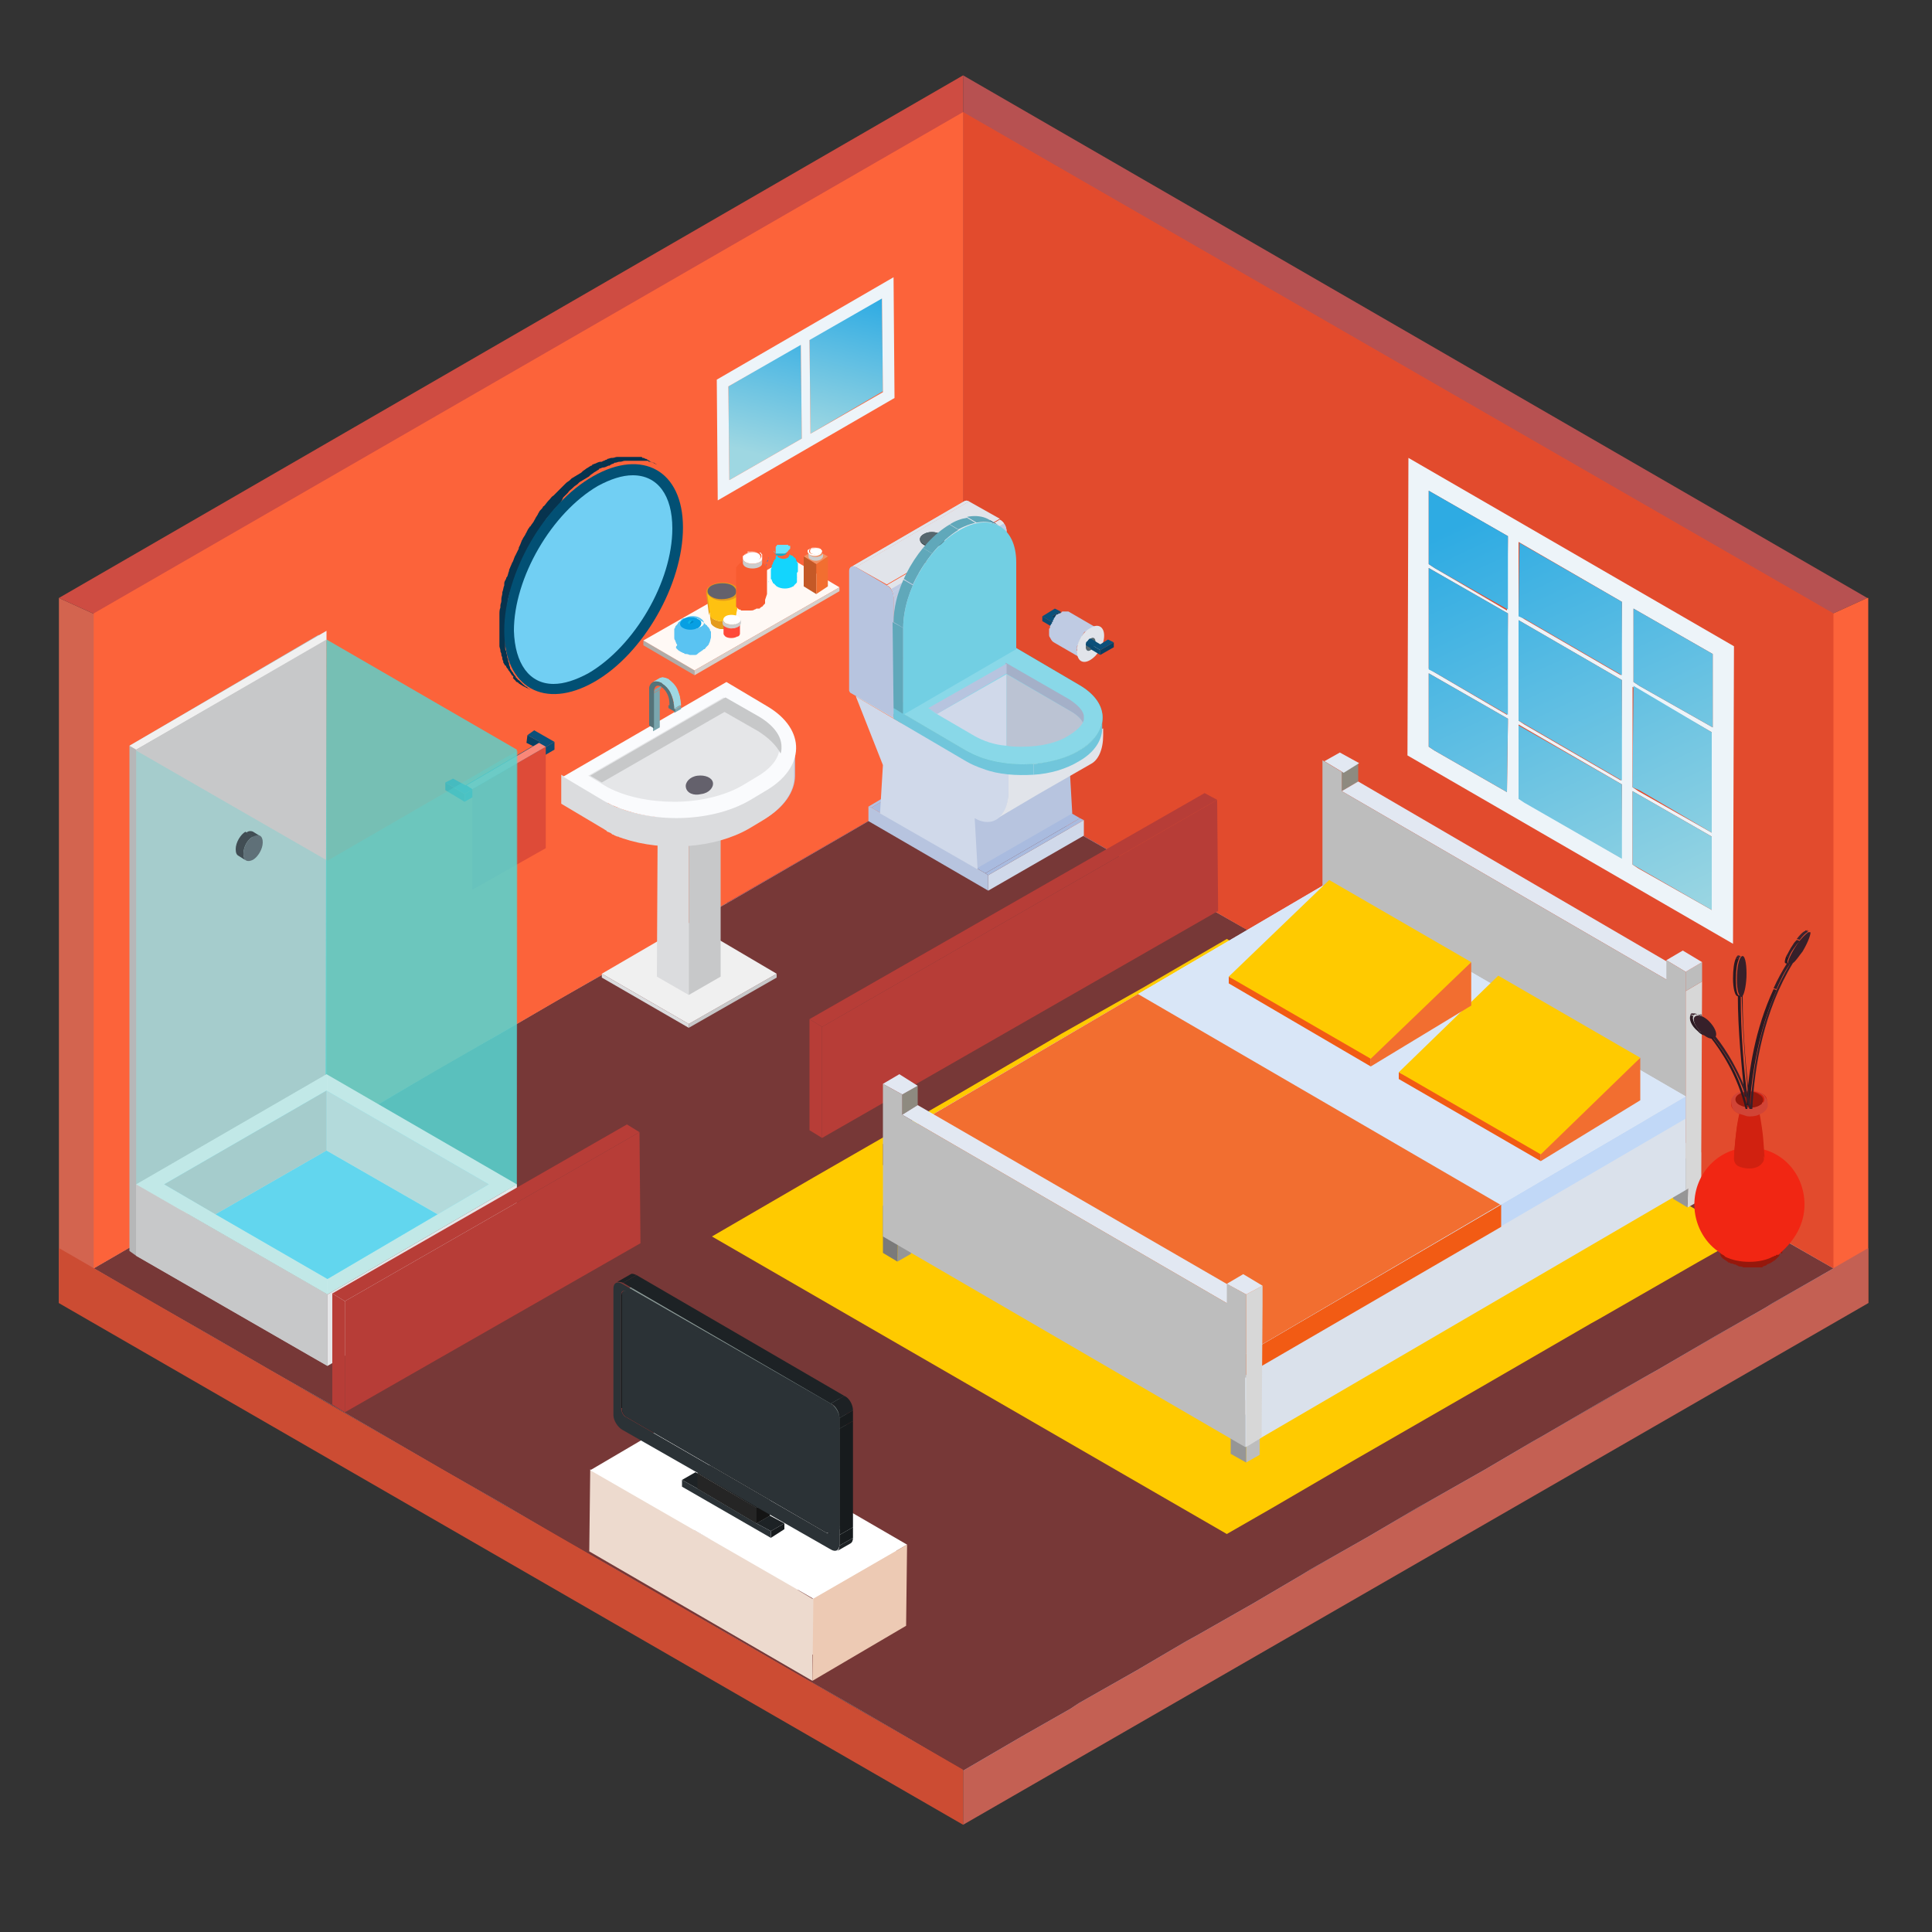 <?xml version="1.0" encoding="utf-8"?>
<!-- Generator: Adobe Illustrator 22.0.1, SVG Export Plug-In . SVG Version: 6.00 Build 0)  -->
<svg version="1.1" id="Слой_1" xmlns="http://www.w3.org/2000/svg" xmlns:xlink="http://www.w3.org/1999/xlink" x="0px" y="0px"
	 viewBox="0 0 200 200" style="enable-background:new 0 0 200 200;" xml:space="preserve">
<rect x="0" y="0" width="200" height="200" fill="#333333" stroke="none"/>
<style type="text/css">
	.st0{fill:#B75151;}
	.st1{fill:#FC633A;}
	.st2{fill:#D3644F;}
	.st3{fill:#CE4C42;}
	.st4{fill:#C46053;}
	.st5{fill:#CCDDFF;}
	.st6{fill:#773837;}
	.st7{fill:#FFCA00;}
	.st8{fill:#E24B2D;}
	.st9{fill:#CC4C33;}
	.st10{fill:#DBDCDE;}
	.st11{fill:#C7C8C9;}
	.st12{fill:#F0F0F0;}
	.st13{fill:#BFCBE3;}
	.st14{fill:#FAFBFD;}
	.st15{fill:#E5E6E8;}
	.st16{enable-background:new    ;}
	.st17{fill:#7AA6AE;}
	.st18{fill:#88B9C3;}
	.st19{clip-path:url(#SVGID_2_);enable-background:new    ;}
	.st20{fill:#9ED7E2;}
	.st21{clip-path:url(#SVGID_4_);enable-background:new    ;}
	.st22{fill:#7EACB5;}
	.st23{fill:#6F979E;}
	.st24{fill:#557379;}
	.st25{fill:#64616C;}
	.st26{fill:#EDDACE;}
	.st27{fill:#FFFFFF;}
	.st28{fill:#EDCAB4;}
	.st29{fill:#1D2225;}
	.st30{fill:#171B1D;}
	.st31{fill:#2B3236;}
	.st32{fill:#1D2124;}
	.st33{fill:#8B9895;}
	.st34{fill:#191919;}
	.st35{fill:#141414;}
	.st36{fill:#252525;}
	.st37{fill:#707B78;}
	.st38{fill:#8C9A97;}
	.st39{fill:#EDF4F9;}
	.st40{fill:url(#SVGID_5_);}
	.st41{fill:url(#SVGID_6_);}
	.st42{fill:url(#SVGID_7_);}
	.st43{fill:url(#SVGID_8_);}
	.st44{fill:url(#SVGID_9_);}
	.st45{fill:url(#SVGID_10_);}
	.st46{fill:url(#SVGID_11_);}
	.st47{fill:url(#SVGID_12_);}
	.st48{fill:url(#SVGID_13_);}
	.st49{fill:url(#SVGID_14_);}
	.st50{fill:url(#SVGID_15_);}
	.st51{fill:#093F61;}
	.st52{fill:#0A4B73;}
	.st53{fill:#0B507A;}
	.st54{fill:#DE4B38;}
	.st55{fill:#FA8778;}
	.st56{fill:#B1C2E3;}
	.st57{fill:#A9BBDF;}
	.st58{fill:#D0D9EA;}
	.st59{fill:#B7C4DF;}
	.st60{fill:#D7D8DA;}
	.st61{fill:#E1E4EA;}
	.st62{fill:#868687;}
	.st63{clip-path:url(#SVGID_17_);enable-background:new    ;}
	.st64{clip-path:url(#SVGID_19_);enable-background:new    ;}
	.st65{fill:#71C6DB;}
	.st66{fill:#49B8B5;}
	.st67{fill:#374246;}
	.st68{fill:#56676E;}
	.st69{fill:#89D8E8;}
	.st70{fill:#60A8BA;}
	.st71{clip-path:url(#SVGID_21_);enable-background:new    ;}
	.st72{fill:#174969;}
	.st73{clip-path:url(#SVGID_23_);}
	.st74{fill:#72CFE3;}
	.st75{fill:#BBC3D3;}
	.st76{fill:#A4B0C8;}
	.st77{fill:#B73D37;}
	.st78{fill:#BDBDBD;}
	.st79{fill:#ECC6AF;}
	.st80{fill:#969696;}
	.st81{fill:#D7D7D7;}
	.st82{fill:#7A7A7A;}
	.st83{fill:#8E8A80;}
	.st84{fill:#E2E8F2;}
	.st85{fill:#DAE1EB;}
	.st86{fill:#ECECEC;}
	.st87{fill:#E6EDF7;}
	.st88{fill:#C1D8F7;}
	.st89{fill:#F25B14;}
	.st90{fill:#844810;}
	.st91{fill:#D9E6F7;}
	.st92{fill:#F26E30;}
	.st93{fill:#9C493F;}
	.st94{fill:#B6B7B8;}
	.st95{opacity:0.8;}
	.st96{fill:#55D6D2;}
	.st97{fill:#BCF1FF;}
	.st98{fill:#68D6F9;}
	.st99{opacity:0.3;fill:#55D6D2;}
	.st100{fill:#414D54;}
	.st101{fill:#5F7078;}
	.st102{fill:#B0ACA8;}
	.st103{fill:#FFF9F5;}
	.st104{fill:#D4CFCB;}
	.st105{fill:#0084FF;}
	.st106{fill:#13D5FD;}
	.st107{fill:#0FACCC;}
	.st108{fill:#68E3FD;}
	.st109{fill:#E49B1D;}
	.st110{fill:#FEFEFF;}
	.st111{fill:#FEC111;}
	.st112{fill:#F85B30;}
	.st113{fill:#CCCCCC;}
	.st114{fill:#FF4A39;}
	.st115{fill:#F29163;}
	.st116{fill:#C45927;}
	.st117{fill:#5AC3F2;}
	.st118{fill:#079FE3;}
	.st119{fill:#0FB4E7;}
	.st120{fill:#008BC9;}
	.st121{fill:#07334E;}
	.st122{fill:#025074;}
	.st123{fill:#71CFF3;}
	.st124{fill:#96180C;}
	.st125{fill:#F12613;}
	.st126{fill:#D12110;}
	.st127{fill:#D14436;}
	.st128{fill:#2C1A22;}
	.st129{fill:#351F29;}
	.st130{fill:#3E242F;}
	.st131{fill:#37202A;}
</style>
<g>
	<polygon class="st0" points="99.7,7.8 99.7,81.8 121.9,94.4 193.3,61.9 	"/>
	<polygon class="st1" points="121.9,94.4 193.4,134.9 193.4,61.9 193.3,61.9 	"/>
	<polygon class="st2" points="6.1,134.9 77.5,94.4 6.1,61.9 	"/>
	<polygon class="st3" points="99.7,7.8 6.1,61.9 6.1,61.9 77.5,94.4 99.7,81.8 	"/>
	<polygon class="st4" points="99.7,188.9 193.4,134.9 193.4,129.2 99.7,183.2 	"/>
	<polygon class="st5" points="189.8,131.3 183.5,127.7 183.5,127.7 177.6,124.2 177.6,124.2 171.6,120.8 171.6,120.8 165.6,117.3 
		165.6,117.3 159.6,113.9 159.6,113.9 153.6,110.4 153.6,110.4 147.6,107 147.6,107 141.9,103.6 141.9,103.6 135.9,100.2 
		135.9,100.2 129.9,96.7 129.9,96.7 123.9,93.3 123.9,93.3 117.9,89.8 117.9,89.8 111.9,86.4 111.9,86.4 105.9,82.9 105.9,82.9 
		99.7,79.3 93.5,82.9 93.5,82.9 87.5,86.4 87.5,86.4 81.8,89.7 81.8,89.7 75.6,93.3 75.6,93.3 69.6,96.7 69.6,96.7 63.6,100.2 
		63.6,100.2 57.6,103.6 57.6,103.6 51.8,107 51.8,107 45.6,110.5 45.6,110.5 39.9,113.9 39.9,113.9 33.7,117.5 33.7,117.5 
		27.9,120.8 27.9,120.8 21.7,124.4 21.7,124.4 15.9,127.7 15.9,127.7 9.7,131.3 15.9,134.9 15.9,134.9 21.7,138.2 21.7,138.2 
		27.9,141.8 27.9,141.8 33.9,145.2 33.9,145.2 39.9,148.7 39.9,148.7 45.9,152.2 45.9,152.2 51.9,155.6 51.9,155.6 57.8,159.1 
		57.8,159.1 63.8,162.5 63.8,162.5 69.8,166 69.8,166 75.8,169.4 75.8,169.4 81.8,172.9 81.8,172.9 87.8,176.3 87.8,176.3 
		93.8,179.8 93.8,179.8 99.7,183.3 105.7,179.8 105.7,179.8 110.8,176.9 111.7,176.3 111.7,176.3 117.7,172.9 117.7,172.9 
		122.8,169.9 123.9,169.3 123.9,169.3 129.7,166 129.7,166 134.8,163 135.6,162.5 135.6,162.5 141.6,159.1 141.6,159.1 146.7,156.1 
		147.6,155.6 147.6,155.6 153.6,152.2 153.6,152.2 158.7,149.2 159.6,148.7 159.6,148.7 165.6,145.2 165.6,145.2 170.7,142.3 
		171.6,141.8 171.6,141.8 177.6,138.3 177.6,138.3 182.7,135.4 183.5,134.9 183.5,134.9 	"/>
	<polygon class="st6" points="189.8,131.3 183.5,127.7 183.5,127.7 177.6,124.2 177.6,124.2 171.6,120.8 171.6,120.8 165.6,117.3 
		165.6,117.3 159.6,113.9 159.6,113.9 153.6,110.4 153.6,110.4 147.6,107 147.6,107 141.9,103.6 141.9,103.6 135.9,100.2 
		135.9,100.2 129.9,96.7 129.9,96.7 123.9,93.3 123.9,93.3 117.9,89.8 117.9,89.8 111.9,86.4 111.9,86.4 105.9,82.9 105.9,82.9 
		99.7,79.3 93.5,82.9 93.5,82.9 87.5,86.4 87.5,86.4 81.8,89.7 81.8,89.7 75.6,93.3 75.6,93.3 69.6,96.7 69.6,96.7 63.6,100.2 
		63.6,100.2 57.6,103.6 57.6,103.6 51.8,107 51.8,107 45.6,110.5 45.6,110.5 39.9,113.9 39.9,113.9 33.7,117.5 33.7,117.5 
		27.9,120.8 27.9,120.8 21.7,124.4 21.7,124.4 15.9,127.7 15.9,127.7 9.7,131.3 15.9,134.9 15.9,134.9 21.7,138.2 21.7,138.2 
		27.9,141.8 27.9,141.8 33.9,145.2 33.9,145.2 39.9,148.7 39.9,148.7 45.9,152.2 45.9,152.2 51.9,155.6 51.9,155.6 57.8,159.1 
		57.8,159.1 63.8,162.5 63.8,162.5 69.8,166 69.8,166 75.8,169.4 75.8,169.4 81.8,172.9 81.8,172.9 87.8,176.3 87.8,176.3 
		93.8,179.8 93.8,179.8 99.7,183.3 105.7,179.8 105.7,179.8 110.8,176.9 111.7,176.3 111.7,176.3 117.7,172.9 117.7,172.9 
		122.8,169.9 123.9,169.3 123.9,169.3 129.7,166 129.7,166 134.8,163 135.6,162.5 135.6,162.5 141.6,159.1 141.6,159.1 146.7,156.1 
		147.6,155.6 147.6,155.6 153.6,152.2 153.6,152.2 158.7,149.2 159.6,148.7 159.6,148.7 165.6,145.2 165.6,145.2 170.7,142.3 
		171.6,141.8 171.6,141.8 177.6,138.3 177.6,138.3 182.7,135.4 183.5,134.9 183.5,134.9 	"/>
	<polygon class="st7" points="73.7,128 84.2,121.9 84.2,121.9 98.1,113.9 98.1,113.9 108.2,108 108.2,108 109.9,107 118.4,102.2 
		127,97.2 180.4,128 178,129.4 175.7,130.7 175.7,130.7 165.6,136.5 164.7,137 164.7,137 153.3,143.6 140.1,151.2 140.1,151.2 
		131.7,156.1 127,158.8 	"/>
	<polygon class="st8" points="189.8,131.3 99.7,79.3 99.7,11.6 189.8,63.5 	"/>
	<polygon class="st1" points="9.7,131.3 99.7,79.3 99.7,11.6 9.7,63.5 	"/>
	<polygon class="st9" points="99.7,188.9 6.1,134.9 6.1,129.2 99.7,183.2 	"/>
	<g>
		<g>
			<polygon class="st10" points="62.3,100.8 62.3,101.2 71.3,106.4 71.3,106 			"/>
		</g>
		<g>
			<polygon class="st11" points="71.3,106 71.3,106.4 80.4,101.2 80.4,100.8 			"/>
		</g>
		<polygon class="st12" points="62.3,100.8 71.3,106 80.4,100.8 71.4,95.5 		"/>
	</g>
	<g>
		<g>
			<polygon class="st10" points="68.1,81.9 68,101.1 71.3,103 71.3,83.8 			"/>
		</g>
		<g>
			<polygon class="st11" points="71.3,83.8 71.3,103 74.6,101.1 74.6,81.9 			"/>
		</g>
		<polygon class="st12" points="68.1,81.9 71.3,83.8 74.6,81.9 71.4,80 		"/>
	</g>
	<path class="st13" d="M82.3,80.3l0-3c0,1.6-1.1,3.2-3.2,4.5l0,3C81.2,83.6,82.3,81.9,82.3,80.3z"/>
	<g>
		<path class="st10" d="M62.3,82.7c0.2,0.1,0.3,0.2,0.5,0.3c0,0,0.1,0,0.1,0.1c0.1,0.1,0.2,0.1,0.4,0.2c0.1,0,0.1,0,0.2,0.1
			c0.1,0.1,0.3,0.1,0.4,0.2c0,0,0,0,0.1,0c0.2,0.1,0.4,0.1,0.5,0.2c4.1,1.4,9.5,1,13-1l1.5-0.9c2.1-1.2,3.2-2.9,3.2-4.5l0,3
			c0,1.6-1.1,3.2-3.2,4.5l-1.5,0.9c-3.5,2-8.8,2.4-13,1v0c0,0,0,0,0,0c-0.2-0.1-0.4-0.1-0.5-0.2c0,0,0,0-0.1,0
			c-0.2-0.1-0.3-0.1-0.4-0.2c-0.1,0-0.1,0-0.2-0.1c-0.1-0.1-0.2-0.1-0.4-0.2c0,0-0.1,0-0.1-0.1c-0.2-0.1-0.3-0.2-0.5-0.3l-4.2-2.5
			l0-3L62.3,82.7z"/>
	</g>
	<path class="st14" d="M58.3,80.4l4.2,2.5c4.2,2.4,11,2.4,15.2-0.1l1.5-0.9c4.2-2.4,4.3-6.4,0.2-8.8l-4.2-2.5L58.3,80.4z"/>
	<path class="st15" d="M69.8,83c2.6,0,5.1-0.6,6.9-1.6l1.5-0.9c1.6-0.9,2.5-2,2.5-3.2c0-1.1-0.8-2.2-2.3-3.1l-3.5-2l-14,8.1l2,1.2
		C64.8,82.5,67.3,83,69.8,83z"/>
	<path class="st11" d="M78.5,75.7l-3.5-2L62.3,81l-1.2-0.7l14-8.1l3.5,2c1.5,0.9,2.3,2,2.3,3.1c0,0.2,0,0.5-0.1,0.7
		C80.4,77.2,79.6,76.4,78.5,75.7z"/>
	<g>
		<g class="st16">
			<g>
				<polygon class="st17" points="67.6,71.8 68.3,71.4 68.3,75.3 67.6,75.7 				"/>
			</g>
			<g class="st16">
				<g>
					<path class="st17" d="M67.9,71.3l0.7-0.4c-0.1,0.1-0.2,0.3-0.2,0.4l-0.7,0.4C67.7,71.5,67.8,71.3,67.9,71.3L67.9,71.3z"/>
					<path class="st17" d="M67.7,71.6l0.7-0.4c0,0.1,0,0.1,0,0.1l-0.7,0.4C67.6,71.8,67.6,71.7,67.7,71.6L67.7,71.6z"/>
				</g>
			</g>
			<g>
				<polygon class="st18" points="69.2,73.1 69.8,72.7 69.9,72.8 69.2,73.1 				"/>
			</g>
			<g>
				<polygon class="st17" points="69.8,73.5 70.5,73.1 70.5,73.4 69.8,73.8 				"/>
			</g>
			<g>
				<polygon class="st18" points="69.7,73.4 70.4,73.1 70.5,73.1 69.8,73.5 				"/>
			</g>
			<g>
				<defs>
					<path id="SVGID_1_" d="M67.6,70.6l0.7-0.4c0.2-0.1,0.5-0.1,0.9,0.1l-0.7,0.4C68.1,70.5,67.8,70.5,67.6,70.6z"/>
				</defs>
				<use xlink:href="#SVGID_1_"  style="overflow:visible;fill:#9ED7E2;"/>
				<clipPath id="SVGID_2_">
					<use xlink:href="#SVGID_1_"  style="overflow:visible;"/>
				</clipPath>
				<g class="st19">
					<path class="st20" d="M67.6,70.6l0.7-0.4c0.1-0.1,0.2-0.1,0.4-0.1l-0.7,0.4C67.8,70.5,67.7,70.6,67.6,70.6L67.6,70.6z"/>
					<path class="st20" d="M67.9,70.5l0.7-0.4c0.1,0,0.2,0,0.3,0.1l-0.7,0.4C68.1,70.6,68,70.5,67.9,70.5L67.9,70.5z"/>
					<path class="st20" d="M68.2,70.6l0.7-0.4c0.1,0,0.2,0.1,0.3,0.1l-0.7,0.4C68.4,70.7,68.3,70.6,68.2,70.6L68.2,70.6z"/>
				</g>
			</g>
			<g class="st16">
				<defs>
					<path id="SVGID_3_" class="st16" d="M68.5,70.7l0.7-0.4c0,0,0.1,0.1,0.1,0.1c0.3,0.2,0.6,0.5,0.8,0.9c0.3,0.7,0.4,1.4,0.4,1.7
						l-0.7,0.4c0-0.3,0-1-0.4-1.7c-0.2-0.4-0.5-0.7-0.8-0.9C68.6,70.8,68.5,70.8,68.5,70.7z"/>
				</defs>
				<use xlink:href="#SVGID_3_"  style="overflow:visible;fill:#9ED7E2;"/>
				<clipPath id="SVGID_4_">
					<use xlink:href="#SVGID_3_"  style="overflow:visible;"/>
				</clipPath>
				<g class="st21">
					<path class="st22" d="M68.5,70.7l0.7-0.4c0,0,0,0,0,0L68.5,70.7C68.5,70.7,68.5,70.7,68.5,70.7L68.5,70.7z"/>
					<path class="st20" d="M68.5,70.7l0.7-0.4c0,0,0.1,0,0.1,0.1c0.1,0,0.1,0.1,0.2,0.1L68.8,71c-0.1-0.1-0.1-0.1-0.2-0.1
						C68.6,70.8,68.5,70.8,68.5,70.7L68.5,70.7z"/>
					<path class="st20" d="M68.8,71l0.7-0.4c0.2,0.2,0.4,0.5,0.6,0.8c0.1,0.2,0.1,0.3,0.2,0.5l-0.7,0.4c0-0.2-0.1-0.3-0.2-0.5
						C69.2,71.4,69,71.2,68.8,71L68.8,71z"/>
					<path class="st20" d="M69.6,72.2l0.7-0.4c0.1,0.2,0.1,0.4,0.1,0.6l-0.7,0.4C69.7,72.6,69.6,72.4,69.6,72.2L69.6,72.2z"/>
					<path class="st20" d="M69.7,72.8l0.7-0.4c0,0.3,0.1,0.5,0.1,0.7l-0.7,0.4C69.7,73.3,69.7,73,69.7,72.8L69.7,72.8z"/>
					<polygon class="st23" points="69.7,73.4 70.4,73 70.4,73.1 69.7,73.4 69.7,73.4 					"/>
				</g>
			</g>
			<g>
				<path class="st24" d="M68.5,70.7c0,0,0.1,0.1,0.1,0.1c0.3,0.2,0.6,0.5,0.8,0.9c0.3,0.7,0.4,1.4,0.4,1.7l0.1,0l0,0.3l-0.7-0.4
					l0-0.3l0.1,0c0-0.3,0-0.8-0.3-1.3c-0.1-0.2-0.3-0.4-0.4-0.5c0,0-0.1,0-0.1-0.1c-0.7-0.4-0.8,0.3-0.8,0.4l0,3.9l-0.5-0.3l0-3.9
					l0,0C67.2,71,67.5,70.2,68.5,70.7z"/>
			</g>
		</g>
	</g>
	<path class="st25" d="M71,81.5c-0.1-0.5,0.4-1.1,1.2-1.2s1.5,0.2,1.6,0.7c0.1,0.5-0.4,1.1-1.2,1.2C71.8,82.4,71.1,82.1,71,81.5z"/>
	<path class="st26" d="M84.1,165.5l-1.5-0.9l0-10l-0.5,0.3l0-0.6l-8.6,5l-1.6-0.9l0-10l-8.6,5l-2.2-1.3l-0.1,8.5L84.1,174l0-2.7
		l8.6-5l0,0l0,0l0.1-5.9L84.1,165.5z M72.4,159.9l-0.1-5.3l0,0L72.4,159.9L72.4,159.9z"/>
	<g>
		<polygon class="st27" points="61.1,152.2 70.8,146.5 93.9,159.9 84.2,165.5 		"/>
	</g>
	<g>
		<polygon class="st28" points="84.2,165.5 93.9,159.9 93.8,168.3 84.1,174 		"/>
	</g>
	<g class="st16">
		<g>
			<polygon class="st29" points="72.2,154.1 73.5,153.3 72,152.4 70.6,153.2 			"/>
		</g>
		<g>
			<polygon class="st29" points="78.3,157.7 79.7,156.9 73.5,153.3 72.2,154.1 			"/>
		</g>
		<g>
			<polygon class="st29" points="79.8,158.5 81.2,157.7 79.7,156.9 78.3,157.7 			"/>
		</g>
		<g>
			<polygon class="st30" points="79.8,159.2 81.2,158.3 81.2,157.7 79.8,158.5 			"/>
		</g>
		<g>
			<polygon class="st31" points="70.6,153.2 70.6,153.9 79.8,159.2 79.8,158.5 78.3,157.7 72.2,154.1 			"/>
		</g>
	</g>
	<g class="st16">
		<g class="st16">
			<g class="st16">
				<path class="st32" d="M64.9,146.7l1.4-0.8c-0.3-0.2-0.5-0.6-0.5-0.9l-1.4,0.8C64.3,146.1,64.6,146.6,64.9,146.7L64.9,146.7z"/>
			</g>
		</g>
		<g>
			<polygon class="st30" points="64.3,145.8 65.7,145 65.7,133.2 64.3,134 			"/>
		</g>
		<g class="st16">
			<g class="st16">
				<path class="st32" d="M64.3,134l1.4-0.8c0-0.2,0.1-0.3,0.2-0.3l-1.4,0.8C64.4,133.8,64.3,133.9,64.3,134L64.3,134z"/>
			</g>
		</g>
		<g class="st16">
			<g class="st16">
				<path class="st33" d="M64.9,133.7l1.4-0.8c-0.2-0.1-0.3-0.1-0.4,0l-1.4,0.8C64.6,133.6,64.7,133.7,64.9,133.7L64.9,133.7z"/>
			</g>
		</g>
		<g class="st16">
			<g class="st16">
				<path class="st32" d="M64.5,132.8l1.4-0.8c-0.2-0.1-0.5-0.2-0.6-0.1l-1.4,0.8C64.1,132.7,64.3,132.7,64.5,132.8L64.5,132.8z"/>
			</g>
		</g>
		<g>
			<polygon class="st34" points="78.3,156.1 79.7,155.3 73.5,151.7 72.2,152.5 			"/>
		</g>
		<g>
			<polygon class="st35" points="78.3,157.7 79.7,156.9 79.7,155.3 78.3,156.1 			"/>
		</g>
		<g>
			<polygon class="st36" points="72.2,152.5 72.2,154.1 78.3,157.7 78.3,156.1 			"/>
		</g>
		<g>
			<polygon class="st29" points="85.6,158.7 87,157.9 66.2,145.9 64.9,146.7 			"/>
		</g>
		<g class="st16">
			<g class="st16">
				<path class="st32" d="M86,158.8l1.4-0.8c-0.1,0.1-0.2,0-0.4,0l-1.4,0.8C85.8,158.8,85.9,158.8,86,158.8L86,158.8z"/>
			</g>
		</g>
		<g class="st16">
			<g class="st16">
				<path class="st32" d="M86.6,160.6l1.4-0.8c0.2-0.1,0.3-0.3,0.3-0.6l-1.4,0.8C86.9,160.3,86.8,160.5,86.6,160.6L86.6,160.6z"/>
			</g>
		</g>
		<g class="st16">
			<g class="st16">
				<path class="st33" d="M86,158.8l1.4-0.8c0.1-0.1,0.2-0.2,0.2-0.3l-1.4,0.8C86.2,158.6,86.1,158.7,86,158.8L86,158.8z"/>
			</g>
		</g>
		<g>
			<polygon class="st30" points="86.9,160 88.3,159.2 88.3,158.1 86.9,158.9 			"/>
		</g>
		<g>
			<polygon class="st37" points="86.2,158.4 87.6,157.6 87.6,145.9 86.2,146.7 			"/>
		</g>
		<g>
			<polygon class="st30" points="86.9,158.9 88.3,158.1 88.3,147.1 86.9,147.9 			"/>
		</g>
		<g>
			<polygon class="st38" points="85.7,145.7 87.1,144.9 66.3,132.9 64.9,133.7 			"/>
		</g>
		<g class="st16">
			<g class="st16">
				<path class="st33" d="M86.2,146.7l1.4-0.8c0-0.3-0.2-0.8-0.5-0.9l-1.4,0.8C86,145.9,86.2,146.3,86.2,146.7L86.2,146.7z"/>
			</g>
		</g>
		<g>
			<path class="st31" d="M64.9,133.7c-0.3-0.2-0.5,0-0.5,0.3l0,11.8c0,0.3,0.2,0.8,0.5,0.9l20.8,12c0.3,0.2,0.5,0,0.5-0.3l0-11.8
				c0-0.3-0.2-0.8-0.5-0.9L64.9,133.7z"/>
		</g>
		<g>
			<polygon class="st30" points="86.9,147.9 88.3,147.1 88.3,146 86.9,146.8 			"/>
		</g>
		<g>
			<polygon class="st29" points="86,145.3 87.4,144.5 65.9,132 64.5,132.8 			"/>
		</g>
		<g class="st16">
			<g class="st16">
				<path class="st32" d="M86.9,146.8l1.4-0.8c0-0.6-0.4-1.3-0.9-1.5l-1.4,0.8C86.5,145.5,86.9,146.2,86.9,146.8L86.9,146.8z"/>
			</g>
		</g>
		<g>
			<path class="st31" d="M86,145.3c0.5,0.3,0.9,1,0.9,1.5l0,1.1l0,10.9l0,1.1c0,0.6-0.4,0.8-0.9,0.5l-7.7-4.4l-6.2-3.6l-7.7-4.4
				c-0.5-0.3-0.9-1-0.9-1.5l0-1.1l0-10.9l0-1.1c0-0.6,0.4-0.8,0.9-0.5L86,145.3z M64.3,145.8c0,0.3,0.2,0.8,0.5,0.9l20.8,12
				c0.3,0.2,0.5,0,0.5-0.3l0-11.8c0-0.3-0.2-0.8-0.5-0.9l-20.8-12c-0.3-0.2-0.5,0-0.5,0.3L64.3,145.8L64.3,145.8z"/>
		</g>
	</g>
	<g class="st16">
		<g>
			<path class="st39" d="M145.8,47.4l33.7,19.5l-0.1,30.8l-33.7-19.5L145.8,47.4z M167.9,70.8l0-0.4l-10.7-6.2l0,10.4l0.6,0.4
				l10,5.8L167.9,70.8L167.9,70.8z M156.1,63.9l0-0.4l-8.2-4.7l0,10.4l0.6,0.4l7.5,4.4L156.1,63.9L156.1,63.9z M177.2,86.2l0-10.4
				l-8.2-4.7l0,10.4l0.6,0.4L177.2,86.2L177.2,86.2z M167.9,62.7l0-0.4l-10.7-6.2l0,7.6l0.6,0.4l10,5.8L167.9,62.7L167.9,62.7z
				 M167.9,81.6l0-0.4l-10.7-6.2l0,7.6l0.6,0.4l10,5.8L167.9,81.6L167.9,81.6z M156.1,55.9l0-0.4l-8.2-4.7l0,7.6l0.6,0.4l7.5,4.4
				L156.1,55.9L156.1,55.9z M156.1,74.8l0-0.4l-8.2-4.7l0,7.6l0.6,0.4L156,82L156.1,74.8L156.1,74.8z M177.3,75.3l0-7.6l-8.2-4.7
				l0,7.6l0.6,0.4L177.3,75.3L177.3,75.3z M177.2,94.2l0-7.6l-8.2-4.7l0,7.6l0.6,0.4L177.2,94.2L177.2,94.2z"/>
		</g>
		<g>
			
				<linearGradient id="SVGID_5_" gradientUnits="userSpaceOnUse" x1="269.899" y1="98.46" x2="249.364" y2="54.432" gradientTransform="matrix(1 0 0 1 -98.524 0)">
				<stop  offset="0" style="stop-color:#9ED7E2"/>
				<stop  offset="1" style="stop-color:#2EABE3"/>
			</linearGradient>
			<polygon class="st40" points="147.9,58.4 148.5,58.8 156.1,63.1 156.1,55.9 156.1,55.5 147.9,50.8 			"/>
			
				<linearGradient id="SVGID_6_" gradientUnits="userSpaceOnUse" x1="276.25" y1="95.498" x2="255.715" y2="51.47" gradientTransform="matrix(1 0 0 1 -98.524 0)">
				<stop  offset="0" style="stop-color:#9ED7E2"/>
				<stop  offset="1" style="stop-color:#2EABE3"/>
			</linearGradient>
			<polygon class="st41" points="157.2,63.8 157.9,64.1 167.9,69.9 167.9,62.7 167.9,62.3 157.3,56.2 			"/>
			
				<linearGradient id="SVGID_7_" gradientUnits="userSpaceOnUse" x1="282.601" y1="92.536" x2="262.066" y2="48.508" gradientTransform="matrix(1 0 0 1 -98.524 0)">
				<stop  offset="0" style="stop-color:#9ED7E2"/>
				<stop  offset="1" style="stop-color:#2EABE3"/>
			</linearGradient>
			<polygon class="st42" points="169.1,63 169.1,70.6 169.7,71 177.3,75.3 177.3,68.1 177.3,67.7 			"/>
			
				<linearGradient id="SVGID_8_" gradientUnits="userSpaceOnUse" x1="272.603" y1="97.199" x2="252.069" y2="53.171" gradientTransform="matrix(1 0 0 1 -98.524 0)">
				<stop  offset="0" style="stop-color:#9ED7E2"/>
				<stop  offset="1" style="stop-color:#2EABE3"/>
			</linearGradient>
			<polygon class="st43" points="157.2,74.6 157.9,75 167.9,80.8 167.9,70.8 167.9,70.4 157.2,64.2 			"/>
			
				<linearGradient id="SVGID_9_" gradientUnits="userSpaceOnUse" x1="262.606" y1="101.862" x2="242.071" y2="57.834" gradientTransform="matrix(1 0 0 1 -98.524 0)">
				<stop  offset="0" style="stop-color:#9ED7E2"/>
				<stop  offset="1" style="stop-color:#2EABE3"/>
			</linearGradient>
			<polygon class="st44" points="147.9,77.3 148.5,77.7 156,82 156.1,74.8 156.1,74.4 147.9,69.7 			"/>
			
				<linearGradient id="SVGID_10_" gradientUnits="userSpaceOnUse" x1="266.253" y1="100.161" x2="245.718" y2="56.133" gradientTransform="matrix(1 0 0 1 -98.524 0)">
				<stop  offset="0" style="stop-color:#9ED7E2"/>
				<stop  offset="1" style="stop-color:#2EABE3"/>
			</linearGradient>
			<polygon class="st45" points="147.9,69.3 148.5,69.6 156.1,74 156.1,63.9 156.1,63.5 147.9,58.8 			"/>
			
				<linearGradient id="SVGID_11_" gradientUnits="userSpaceOnUse" x1="268.957" y1="98.9" x2="248.422" y2="54.871" gradientTransform="matrix(1 0 0 1 -98.524 0)">
				<stop  offset="0" style="stop-color:#9ED7E2"/>
				<stop  offset="1" style="stop-color:#2EABE3"/>
			</linearGradient>
			<polygon class="st46" points="157.2,82.7 157.8,83.1 167.9,88.9 167.9,81.6 167.9,81.2 157.2,75.1 			"/>
			
				<linearGradient id="SVGID_12_" gradientUnits="userSpaceOnUse" x1="275.308" y1="95.938" x2="254.773" y2="51.91" gradientTransform="matrix(1 0 0 1 -98.524 0)">
				<stop  offset="0" style="stop-color:#9ED7E2"/>
				<stop  offset="1" style="stop-color:#2EABE3"/>
			</linearGradient>
			<polygon class="st47" points="169,89.5 169.7,89.9 177.2,94.2 177.2,87 177.2,86.6 169,81.9 			"/>
			
				<linearGradient id="SVGID_13_" gradientUnits="userSpaceOnUse" x1="278.954" y1="94.237" x2="258.419" y2="50.209" gradientTransform="matrix(1 0 0 1 -98.524 0)">
				<stop  offset="0" style="stop-color:#9ED7E2"/>
				<stop  offset="1" style="stop-color:#2EABE3"/>
			</linearGradient>
			<polygon class="st48" points="169,81.5 169.7,81.8 177.2,86.2 177.2,76.2 177.2,75.8 169.1,71 			"/>
		</g>
	</g>
	<g>
		
			<linearGradient id="SVGID_14_" gradientUnits="userSpaceOnUse" x1="718.553" y1="46.947" x2="714.651" y2="32.121" gradientTransform="matrix(-1 0 0 1 796.639 0)">
			<stop  offset="0" style="stop-color:#9ED7E2"/>
			<stop  offset="1" style="stop-color:#2EABE3"/>
		</linearGradient>
		<polygon class="st49" points="82.9,35.6 75.4,40 75.5,49.7 83,45.4 		"/>
	</g>
	<g>
		
			<linearGradient id="SVGID_15_" gradientUnits="userSpaceOnUse" x1="711.044" y1="45.353" x2="707.143" y2="30.526" gradientTransform="matrix(-1 0 0 1 796.639 0)">
			<stop  offset="0" style="stop-color:#9ED7E2"/>
			<stop  offset="1" style="stop-color:#2EABE3"/>
		</linearGradient>
		<polygon class="st50" points="91.4,40.5 91.3,30.8 83.8,35.1 83.9,44.9 		"/>
	</g>
	<g class="st16">
		<g>
			<path class="st39" d="M92.6,41.2L74.3,51.8l-0.1-12.5l18.3-10.6L92.6,41.2z M75.5,49.7l7.5-4.3l-0.1-9.7L75.4,40L75.5,49.7
				L75.5,49.7z M83.9,44.9l7.5-4.3l-0.1-9.7l-7.5,4.3L83.9,44.9L83.9,44.9z"/>
		</g>
	</g>
	<g>
		<g>
			<g class="st16">
				<g>
					<polygon class="st51" points="55.9,76.8 55.9,77.6 54.5,76.9 54.6,76.1 					"/>
				</g>
				<g>
					<polygon class="st51" points="48.1,82.2 48.1,83 46.1,81.8 46.1,81 					"/>
				</g>
				<g>
					<polygon class="st52" points="57.4,76.8 57.4,77.6 48.1,83 48.1,82.2 					"/>
				</g>
				<g>
					<polygon class="st53" points="57.4,76.8 48.1,82.2 46.1,81 46.9,80.6 48.2,81.3 55.9,76.8 54.6,76.1 55.3,75.6 					"/>
				</g>
			</g>
		</g>
	</g>
	<g>
		<g>
			<polygon class="st54" points="56.5,77.3 56.5,87.8 48.9,92.1 48.9,81.7 			"/>
		</g>
		<g>
			<polygon class="st55" points="56.5,77.3 48.9,81.7 48.3,81.3 55.8,76.9 			"/>
		</g>
	</g>
	<g>
		<g>
			<g>
				<g class="st16">
					<g>
						<polygon class="st56" points="90.2,83.6 100.1,77.9 99.7,77.7 89.9,83.5 						"/>
					</g>
					<g>
						<polygon class="st57" points="102,90.4 111.8,84.7 100.1,77.9 90.2,83.6 						"/>
					</g>
					<g>
						<polygon class="st57" points="102.3,90.6 112.2,84.9 111.8,84.7 102,90.4 						"/>
					</g>
					<g>
						<polygon class="st58" points="102.3,92.2 112.2,86.5 112.2,84.9 102.3,90.6 						"/>
					</g>
					<g>
						<polygon class="st59" points="89.9,83.5 89.9,85 102.3,92.2 102.3,90.6 102,90.4 90.2,83.6 						"/>
					</g>
					<g>
						<polygon class="st60" points="93.1,74.7 102.9,69 98.4,66.4 88.6,72.1 						"/>
					</g>
					<g>
						<polygon class="st59" points="101.1,89.9 111,84.2 110.7,78.9 100.8,84.6 						"/>
					</g>
					<g>
						<polygon class="st60" points="104.3,81.1 114.1,75.4 102.9,69 93.1,74.7 						"/>
					</g>
					<g>
						<path class="st58" d="M88.6,72.1l2.8,7.1l-0.3,5l10.1,5.8l-0.3-5.3c1.9,1.1,3.5-0.2,3.5-2.8c0-0.2,0-1.9,0-2.1l-11.2-5
							L88.6,72.1z"/>
					</g>
					<g>
						<g class="st16">
							<path class="st61" d="M107.5,82.2l5.4-3.1c0.8-0.4,1.3-1.5,1.3-3c0-0.2,0-0.4,0-0.7l-9.8,4.4c0,0.2,0,1.8,0,2
								c0,1.5-0.5,2.6-1.3,3l0,0L107.5,82.2L107.5,82.2z"/>
						</g>
					</g>
				</g>
			</g>
			<g>
				<g class="st16">
					<g>
						<polygon class="st62" points="92.5,74.3 104.2,67.5 104.2,67.4 92.5,74.2 						"/>
					</g>
					<g>
						<polygon class="st62" points="92.5,74.2 104.2,67.4 104.2,67.1 92.5,73.9 						"/>
					</g>
					<g>
						<polygon class="st13" points="92.5,73.9 104.2,67.1 104.2,61.9 92.5,68.7 						"/>
					</g>
					<g>
						<defs>
							<path id="SVGID_16_" d="M99.8,51.9l-11.7,6.8c0.1-0.1,0.3-0.1,0.5,0l11.7-6.8C100.1,51.8,100,51.8,99.8,51.9z"/>
						</defs>
						<use xlink:href="#SVGID_16_"  style="overflow:visible;fill:#E1E4EA;"/>
						<clipPath id="SVGID_17_">
							<use xlink:href="#SVGID_16_"  style="overflow:visible;"/>
						</clipPath>
						<g class="st63">
							<path class="st61" d="M88.6,58.7l11.7-6.8c-0.1-0.1-0.2-0.1-0.3-0.1l-11.7,6.8C88.4,58.6,88.5,58.6,88.6,58.7L88.6,58.7z"/>
							<path class="st61" d="M88.3,58.6l11.7-6.8c-0.1,0-0.1,0-0.2,0l-11.7,6.8C88.2,58.6,88.3,58.6,88.3,58.6L88.3,58.6z"/>
						</g>
					</g>
					<g>
						<polygon class="st13" points="92.5,68.7 104.2,61.9 104.2,55 92.5,61.8 						"/>
					</g>
					<g>
						<polygon class="st61" points="91.8,60.5 103.5,53.7 100.3,51.9 88.6,58.7 						"/>
					</g>
					<g>
						<defs>
							<path id="SVGID_18_" d="M92.5,61.8l11.7-6.8c0-0.5-0.3-1-0.7-1.2l-11.7,6.8C92.2,60.7,92.5,61.3,92.5,61.8z"/>
						</defs>
						<use xlink:href="#SVGID_18_"  style="overflow:visible;fill:#E1E4EA;"/>
						<clipPath id="SVGID_19_">
							<use xlink:href="#SVGID_18_"  style="overflow:visible;"/>
						</clipPath>
						<g class="st64">
							<path class="st13" d="M92.5,61.8l11.7-6.8c0-0.2,0-0.3-0.1-0.5l-11.7,6.8C92.5,61.4,92.5,61.6,92.5,61.8L92.5,61.8z"/>
							<path class="st13" d="M92.4,61.3l11.7-6.8c0-0.1-0.1-0.2-0.2-0.3l-11.7,6.8C92.3,61,92.4,61.1,92.4,61.3L92.4,61.3z"/>
							<path class="st61" d="M92.3,60.9l11.7-6.8c-0.1-0.2-0.3-0.3-0.4-0.4l-11.7,6.8C92,60.6,92.2,60.8,92.3,60.9L92.3,60.9z"/>
						</g>
					</g>
					<g>
						<path class="st59" d="M88.6,58.7c-0.4-0.2-0.7,0-0.7,0.4l0,6.9l0,5.2l0,0.3l0.1,0.2l4.5,2.6l0-0.1l0-0.3l0-5.2l0-6.9
							c0-0.5-0.3-1-0.7-1.2L88.6,58.7z"/>
					</g>
				</g>
			</g>
			<g>
				<g class="st16">
					<g class="st16">
						<g class="st16">
							<path class="st65" d="M100,77.7c0.6,0.3,1.2,0.6,1.8,0.8c1.6,0.5,3.4,0.7,5.2,0.6l0,1.1c-1.8,0.1-3.6,0-5.2-0.6
								c-0.6-0.2-1.3-0.5-1.8-0.8l-7.5-4.4l0-1.1L100,77.7z"/>
							<path class="st65" d="M107,79.1l0,1.1c1.7-0.1,3.4-0.6,4.7-1.4c1.6-0.9,2.4-2.2,2.4-3.4l0-1.1c0,1.2-0.8,2.5-2.4,3.4
								C110.4,78.5,108.7,78.9,107,79.1L107,79.1z"/>
						</g>
					</g>
					<g>
						<path class="st66" d="M92.5,73.3l7.5,4.4c3.2,1.9,8.5,1.9,11.7,0c3.2-1.9,3.3-4.9,0-6.8l-7.5-4.4L92.5,73.3z"/>
					</g>
				</g>
			</g>
			<g>
				<g class="st16">
					<g>
						<path class="st67" d="M95.6,55.3c-0.5,0.3-0.5,0.8,0,1.1c0.5,0.3,1.3,0.3,1.8,0c0.5-0.3,0.5-0.8,0-1.1
							C96.8,55,96.1,55,95.6,55.3z"/>
					</g>
					<g>
						<path class="st68" d="M95.6,55.3c-0.5,0.3-0.5,0.7,0,1c0.5,0.3,1.3,0.3,1.8,0c0.5-0.3,0.5-0.7,0-1C96.8,55,96.1,55,95.6,55.3z
							"/>
					</g>
				</g>
			</g>
		</g>
		<path class="st69" d="M92.5,73.3l7.5,4.4c3.2,1.9,8.5,1.9,11.7,0c3.2-1.9,3.3-4.9,0-6.8l-7.5-4.4L92.5,73.3z"/>
		<g>
			<g class="st16">
				<g>
					<polygon class="st70" points="93.5,73.9 92.5,73.3 92.4,64.4 93.5,65 					"/>
				</g>
				<g class="st16">
					<defs>
						<path id="SVGID_20_" class="st16" d="M102.4,53.8l1,0.6c-1.1-0.6-2.5-0.5-4.2,0.4l-1-0.6C99.9,53.3,101.4,53.2,102.4,53.8z"/>
					</defs>
					<clipPath id="SVGID_21_">
						<use xlink:href="#SVGID_20_"  style="overflow:visible;"/>
					</clipPath>
					<g class="st71">
						<path class="st70" d="M99.3,54.9l-1-0.6c0.6-0.4,1.2-0.6,1.8-0.7l1,0.6C100.5,54.3,99.9,54.5,99.3,54.9L99.3,54.9z"/>
						<path class="st70" d="M101.1,54.1l-1-0.6c0.9-0.2,1.6-0.1,2.3,0.2l1,0.6C102.7,54.1,102,54,101.1,54.1L101.1,54.1z"/>
						<path class="st72" d="M103.4,54.4l-1-0.6c0,0,0.1,0,0.1,0.1l1,0.6C103.5,54.4,103.4,54.4,103.4,54.4L103.4,54.4z"/>
					</g>
				</g>
				<g class="st16">
					<defs>
						<path id="SVGID_22_" class="st16" d="M93.5,65l-1-0.6c0-3.7,2.6-8.2,5.8-10.1l1,0.6C96.1,56.7,93.5,61.2,93.5,65z"/>
					</defs>
					<clipPath id="SVGID_23_">
						<use xlink:href="#SVGID_22_"  style="overflow:visible;"/>
					</clipPath>
					<g class="st73">
						<path class="st70" d="M93.5,65l-1-0.6c0-1.4,0.4-3,1-4.4l1,0.6C93.9,62,93.5,63.5,93.5,65L93.5,65z"/>
						<path class="st70" d="M94.5,60.5l-1-0.6c0.5-1.1,1.2-2.2,2-3.2l1,0.6C95.7,58.3,95,59.4,94.5,60.5L94.5,60.5z"/>
						<path class="st70" d="M96.5,57.3l-1-0.6c0.8-1,1.8-1.9,2.8-2.5l1,0.6C98.3,55.4,97.3,56.3,96.5,57.3L96.5,57.3z"/>
					</g>
				</g>
				<g>
					<path class="st74" d="M99.3,54.9c3.2-1.9,5.9-0.4,5.9,3.3l0,9l-11.7,6.8l0-9C93.5,61.2,96.1,56.7,99.3,54.9z"/>
				</g>
			</g>
		</g>
	</g>
	<g>
		<path class="st58" d="M97,73.9l-0.9-0.5l4.8,2.8c0.9,0.5,2,0.9,3.3,1v-7.4L97,73.9z"/>
		<path class="st58" d="M112.3,74.3c0,0.1,0,0.2,0,0.3C112.3,74.5,112.3,74.4,112.3,74.3z"/>
		<path class="st75" d="M112.1,74.8c-0.2-0.4-0.7-0.9-1.3-1.2l-6.6-3.8v7.4c0.5,0.1,1.1,0.1,1.6,0.1c1.9,0,3.7-0.4,4.9-1.2
			c0.8-0.5,1.3-1,1.5-1.5C112.2,74.7,112.2,74.7,112.1,74.8z"/>
		<path class="st59" d="M112.2,74.6C112.2,74.6,112.2,74.6,112.2,74.6C112.2,74.6,112.2,74.6,112.2,74.6z"/>
		<path class="st76" d="M110.8,73.6c0.7,0.4,1.1,0.8,1.3,1.2c0-0.1,0.1-0.2,0.1-0.3c0,0,0,0,0,0c0-0.1,0-0.2,0-0.3
			c0-0.6-0.6-1.2-1.5-1.8l-6.6-3.8v1.1L110.8,73.6z"/>
		<polygon class="st59" points="104.2,69.7 104.2,68.7 96.1,73.3 97,73.9 		"/>
	</g>
	<g class="st16">
		<g>
			<polygon class="st77" points="85.1,117.8 83.8,117 83.8,105.5 85.1,106.3 			"/>
		</g>
		<g>
			<polygon class="st77" points="85.1,106.3 83.8,105.5 124.7,82.1 126,82.8 			"/>
		</g>
		<g>
			<polygon class="st77" points="126,82.8 126.1,94.3 85.1,117.8 85.1,106.3 			"/>
		</g>
	</g>
	<g>
		<g class="st16">
			<g>
				<polygon class="st78" points="129,146.5 130.4,145.6 130.4,150.6 129,151.4 				"/>
			</g>
			<g>
				<polygon class="st79" points="127.4,145.5 128.8,144.7 130.4,145.6 129,146.5 				"/>
			</g>
			<g>
				<polygon class="st80" points="129,146.5 129,151.4 127.4,150.5 127.4,145.5 				"/>
			</g>
		</g>
	</g>
	<g>
		<g class="st16">
			<g>
				<polygon class="st81" points="174.8,120.1 176.1,119.3 176.1,124.2 174.7,125 				"/>
			</g>
			<g>
				<polygon class="st79" points="173.2,119.2 174.6,118.3 176.1,119.3 174.8,120.1 				"/>
			</g>
			<g>
				<polygon class="st80" points="174.8,120.1 174.7,125 173.2,124.1 173.2,119.2 				"/>
			</g>
		</g>
	</g>
	<g>
		<g class="st16">
			<g>
				<polygon class="st80" points="93,125.7 94.4,124.9 94.3,129.8 92.9,130.6 				"/>
			</g>
			<g>
				<polygon class="st79" points="91.4,124.8 92.8,123.9 94.4,124.9 93,125.7 				"/>
			</g>
			<g>
				<polygon class="st82" points="93,125.7 92.9,130.6 91.4,129.7 91.4,124.8 				"/>
			</g>
		</g>
	</g>
	<g>
		<g class="st16">
			<g>
				<polygon class="st83" points="138.9,79.9 140.6,78.9 140.6,80.9 138.9,81.9 				"/>
			</g>
			<g>
				<polygon class="st84" points="137.1,78.8 138.7,77.9 140.7,79 139.1,80 				"/>
			</g>
			<g>
				<polygon class="st84" points="138.9,81.9 140.6,80.9 174.2,100.5 172.5,101.4 				"/>
			</g>
			<g>
				<polygon class="st81" points="174.5,102.6 176.2,101.6 176.1,122.2 174.5,123.2 				"/>
			</g>
			<g>
				<polygon class="st78" points="174.5,100.6 176.2,99.6 176.2,101.6 174.5,102.6 				"/>
			</g>
			<g>
				<polygon class="st84" points="172.5,99.4 174.2,98.4 176.2,99.6 174.5,100.6 				"/>
			</g>
			<g>
				<polygon class="st78" points="174.5,100.6 174.5,102.6 174.5,123.2 136.9,101.4 136.9,80.8 136.9,78.7 138.9,79.9 138.9,81.9 
					172.5,101.4 172.5,99.4 				"/>
			</g>
		</g>
	</g>
	<g>
		<g class="st16">
			<g>
				<polygon class="st85" points="174.5,118.3 174.5,123.2 128.9,149.8 128.9,144.9 				"/>
			</g>
			<g>
				<polygon class="st86" points="174.5,118.3 128.9,144.9 91.4,123.1 136.9,96.5 				"/>
			</g>
		</g>
	</g>
	<g>
		<g class="st16">
			<g>
				<polygon class="st85" points="174.5,113.5 174.5,118.4 128.9,145 128.9,140.2 				"/>
			</g>
			<g>
				<polygon class="st87" points="174.5,113.5 128.9,140.2 91.4,118.4 136.9,91.7 				"/>
			</g>
		</g>
	</g>
	<g>
		<g class="st16">
			<g>
				<polygon class="st88" points="174.5,113.5 174.5,115.8 128.9,142.4 128.9,140.2 				"/>
			</g>
			<g>
				<polygon class="st89" points="155.4,124.7 128.9,140.2 128.9,142.4 155.4,127 				"/>
			</g>
			<g>
				<polygon class="st90" points="128.9,140.2 128.9,142.4 91.4,120.6 91.4,118.4 				"/>
			</g>
			<g>
				<polygon class="st91" points="174.5,113.5 128.9,140.2 91.4,118.4 136.9,91.7 				"/>
			</g>
			<g>
				<polygon class="st92" points="155.3,124.7 128.9,140.2 91.4,118.4 117.8,102.9 				"/>
			</g>
		</g>
	</g>
	<g>
		<g class="st16">
			<g>
				<polygon class="st92" points="169.8,109.5 169.8,113.9 159.5,120.2 159.5,118.1 				"/>
			</g>
			<g>
				<polygon class="st89" points="159.5,118.1 159.5,120.2 144.8,111.7 144.8,111 				"/>
			</g>
			<g>
				<polygon class="st7" points="169.8,109.5 159.5,119.5 144.8,111 155.1,101 				"/>
			</g>
		</g>
	</g>
	<g>
		<g class="st16">
			<g>
				<polygon class="st92" points="152.3,99.6 152.3,104.1 141.9,110.4 141.9,108.3 				"/>
			</g>
			<g>
				<polygon class="st89" points="141.9,108.3 141.9,110.4 127.2,101.8 127.2,101.1 				"/>
			</g>
			<g>
				<polygon class="st7" points="152.3,99.6 141.9,109.6 127.2,101.1 137.6,91.1 				"/>
			</g>
		</g>
	</g>
	<g>
		<g class="st16">
			<g>
				<polygon class="st83" points="93.4,113.3 95,112.4 95,114.4 93.4,115.4 				"/>
			</g>
			<g>
				<polygon class="st84" points="91.4,112.2 93.1,111.2 95,112.4 93.4,113.3 				"/>
			</g>
			<g>
				<polygon class="st84" points="93.4,115.4 95,114.4 128.7,133.9 127,134.9 				"/>
			</g>
			<polygon class="st81" points="129,134 129,136 129,149.8 130.6,148.8 130.7,135.1 130.7,133.1 			"/>
			<g>
				<polygon class="st84" points="127,132.9 128.7,131.9 130.7,133.1 129,134 				"/>
			</g>
			<polygon class="st78" points="127,132.9 127,134.9 93.4,115.4 93.4,113.3 91.4,112.2 91.4,114.2 91.4,118.4 91.4,118.4 
				91.4,120.6 91.4,120.8 91.4,120.8 91.4,123.2 91.4,123.3 91.4,128 128.9,149.8 128.9,144.9 128.9,144.9 128.9,142.6 129,142.6 
				129,136 129,134 			"/>
		</g>
	</g>
	<g>
		<path class="st68" d="M112.1,65.7c0.3-0.2,0.5,0,0.5,0.3c0,0.3-0.2,0.7-0.5,0.9c-0.3,0.2-0.5,0-0.5-0.3
			C111.7,66.2,111.9,65.8,112.1,65.7z"/>
	</g>
	<g>
		<g>
			<polygon class="st51" points="108.9,63.8 108.9,64.3 109.8,63.8 109.8,63.3 			"/>
		</g>
		<polygon class="st52" points="110.8,65.5 107.9,63.8 107.9,64.3 110.8,66 		"/>
		<polygon class="st53" points="110.8,64.9 108.9,63.8 109.8,63.3 109.2,63 107.9,63.8 110.8,65.5 		"/>
	</g>
	<g>
		<g class="st16">
			<path class="st93" d="M113.8,64.9l-3.1-1.8c0,0,0,0,0,0L113.8,64.9C113.9,64.9,113.9,64.9,113.8,64.9L113.8,64.9z"/>
			<path class="st13" d="M111.5,67.2c0-0.1,0-0.2,0-0.2c0,0,0,0,0,0c0-0.1,0-0.2,0.1-0.2c0,0,0,0,0-0.1c0-0.1,0.1-0.2,0.1-0.2
				c0,0,0,0,0-0.1c0,0,0-0.1,0.1-0.1c0,0,0,0,0-0.1c0,0,0-0.1,0.1-0.1c0,0,0,0,0-0.1c0,0,0.1-0.1,0.1-0.1c0,0,0,0,0-0.1
				c0,0,0.1-0.1,0.1-0.1c0,0,0,0,0,0c0-0.1,0.1-0.1,0.1-0.2c0,0,0,0,0,0c0,0,0.1-0.1,0.1-0.1c0,0,0,0,0.1,0c0,0,0.1-0.1,0.1-0.1
				c0,0,0,0,0.1,0c0.1,0,0.1-0.1,0.2-0.1c0,0,0.1,0,0.1-0.1c0,0,0,0,0,0c0,0,0.1,0,0.1,0c0,0,0,0,0,0c0,0,0.1,0,0.1,0c0,0,0,0,0,0
				c0,0,0,0,0,0c0,0,0.1,0,0.1,0c0,0,0,0,0,0c0,0,0.1,0,0.1,0c0,0,0,0,0.1,0c0,0,0.1,0,0.1,0c0,0,0,0,0,0c0,0,0,0,0.1,0
				c0,0,0,0,0.1,0l-3.1-1.8c0,0,0,0,0,0l0,0c0,0,0,0,0,0c0,0,0,0-0.1,0c0,0,0,0,0,0c0,0-0.1,0-0.1,0c0,0,0,0,0,0c0,0-0.1,0-0.1,0
				c0,0,0,0,0,0c0,0-0.1,0-0.1,0c0,0,0,0,0,0c0,0,0,0,0,0c0,0,0,0,0,0c0,0-0.1,0-0.1,0c0,0,0,0,0,0c0,0-0.1,0-0.1,0c0,0,0,0,0,0
				c0,0-0.1,0-0.1,0.1c-0.1,0-0.1,0.1-0.2,0.1c0,0,0,0-0.1,0c0,0-0.1,0.1-0.1,0.1c0,0,0,0-0.1,0c0,0-0.1,0.1-0.1,0.1c0,0,0,0,0,0
				c0,0.1-0.1,0.1-0.1,0.2c0,0,0,0,0,0c0,0,0,0,0,0c0,0-0.1,0.1-0.1,0.1c0,0,0,0,0,0.1c0,0-0.1,0.1-0.1,0.1c0,0,0,0,0,0.1
				c0,0,0,0.1-0.1,0.1c0,0,0,0,0,0.1c0,0,0,0.1-0.1,0.1c0,0,0,0,0,0c0,0,0,0,0,0c0,0.1-0.1,0.2-0.1,0.2c0,0,0,0,0,0.1
				c0,0.1,0,0.1-0.1,0.2c0,0,0,0,0,0c0,0.1,0,0.2,0,0.2c0,0,0,0,0,0.1c0,0.1,0,0.2,0,0.2c0,0.2,0,0.3,0.1,0.4
				c0.1,0.2,0.2,0.4,0.4,0.5l3.1,1.8c-0.3-0.1-0.4-0.5-0.4-0.9C111.4,67.4,111.4,67.3,111.5,67.2C111.5,67.2,111.5,67.2,111.5,67.2z
				"/>
			<g>
				<path class="st61" d="M112.9,65c0.8-0.5,1.4-0.1,1.4,0.8c0,0.9-0.6,2-1.4,2.5c-0.8,0.5-1.4,0.1-1.4-0.8
					C111.4,66.5,112.1,65.4,112.9,65z"/>
			</g>
			<g>
				<path class="st68" d="M112.9,66.1c0.3-0.2,0.5,0,0.5,0.3c0,0.3-0.2,0.7-0.5,0.9c-0.3,0.2-0.5,0-0.5-0.3S112.6,66.2,112.9,66.1z"
					/>
			</g>
		</g>
	</g>
	<polygon class="st51" points="113.9,67.3 113.9,67.8 115.3,67 115.3,66.5 	"/>
	<g>
		<polygon class="st53" points="114.7,66.2 113.9,66.7 112.9,66.1 112.9,66.7 113.9,67.3 115.3,66.5 		"/>
		<g>
			<polygon class="st52" points="112.9,67.2 113.9,67.8 113.9,67.3 112.9,66.7 			"/>
			<path class="st52" d="M113.2,66.8l-0.7-0.4c-0.1,0.1-0.1,0.3-0.1,0.4l0.5,0.3C113,67.1,113.1,67,113.2,66.8z"/>
		</g>
		<path class="st53" d="M112.8,66.1c-0.1,0.1-0.2,0.2-0.3,0.4l0.7,0.4c0.1-0.1,0.1-0.3,0.2-0.5L112.8,66.1z"/>
	</g>
	<g>
		<polygon class="st94" points="33,65.7 33,111.5 14.1,130 13.4,129.5 13.4,77.2 		"/>
	</g>
	<polygon class="st12" points="13.4,77.2 14.1,77.6 33.8,66.3 33.8,65.3 	"/>
	<g>
		<polygon class="st11" points="33.8,66.2 33.8,111.9 14.1,123.4 14.1,77.6 		"/>
	</g>
	<g class="st95">
		<polygon class="st96" points="53.5,77.6 53.5,123.9 33.7,112.5 33.8,66.2 		"/>
	</g>
	<g>
		<polygon class="st15" points="53.5,122.6 53.5,130 33.9,141.4 33.9,134 		"/>
	</g>
	<g>
		<polygon class="st11" points="33.9,134 33.9,141.4 14.1,130 14.1,122.6 		"/>
	</g>
	<g>
		<polygon class="st11" points="33.9,134 33.9,141.4 14.1,130 14.1,122.6 		"/>
	</g>
	<polygon class="st12" points="53.5,122.6 33.9,134 14.1,122.6 33.8,111.2 	"/>
	<polygon class="st97" points="17,122.6 33.8,112.9 50.6,122.6 33.9,132.4 	"/>
	<polygon class="st97" points="17,122.6 33.8,112.9 50.6,122.6 33.9,132.4 	"/>
	<polygon class="st98" points="45.3,125.7 33.8,119.1 22.3,125.7 33.9,132.4 	"/>
	<g>
		<polygon class="st10" points="33.8,112.9 33.8,119.1 45.3,125.7 50.6,122.6 		"/>
		<polygon class="st11" points="17,122.6 22.3,125.7 33.8,119.1 33.8,112.9 		"/>
	</g>
	<polygon class="st99" points="53.6,77.7 53.5,122.6 33.9,134 33.9,89.1 	"/>
	<polygon class="st99" points="33.9,89.1 33.9,134 14.1,122.6 14.1,77.7 	"/>
	<g>
		<g class="st16">
			<g>
				<path class="st100" d="M26.2,86.1l0.8,0.5c-0.2-0.1-0.5-0.1-0.7,0.1l-0.8-0.5C25.7,86,26,86,26.2,86.1z"/>
			</g>
			<g>
				<path class="st100" d="M25.5,89.1l-0.8-0.5c-0.2-0.1-0.3-0.3-0.3-0.7c0-0.7,0.5-1.5,1-1.8l0.8,0.5c-0.6,0.3-1,1.1-1,1.8
					C25.2,88.7,25.3,89,25.5,89.1z"/>
			</g>
			<g>
				<path class="st101" d="M26.2,86.6c0.6-0.3,1-0.1,1,0.6c0,0.7-0.5,1.5-1,1.8c-0.6,0.3-1,0.1-1-0.6C25.2,87.7,25.6,86.9,26.2,86.6
					z"/>
			</g>
		</g>
	</g>
	<g class="st16">
		<g>
			<polygon class="st77" points="35.7,146.2 34.4,145.4 34.4,133.9 35.7,134.7 			"/>
		</g>
		<g>
			<polygon class="st77" points="35.7,134.7 34.4,133.9 64.9,116.4 66.2,117.2 			"/>
		</g>
		<g>
			<polygon class="st77" points="66.2,117.2 66.3,128.7 35.7,146.2 35.7,134.7 			"/>
		</g>
	</g>
	<g>
		<g class="st16">
			<g>
				<polygon class="st102" points="71.9,69.9 66.6,66.8 66.6,66.3 71.9,69.4 				"/>
			</g>
			<g>
				<polygon class="st103" points="71.9,69.4 66.6,66.3 81.7,57.7 86.9,60.8 				"/>
			</g>
			<g>
				<polygon class="st104" points="86.9,60.8 86.9,61.2 71.9,69.9 71.9,69.4 				"/>
			</g>
		</g>
	</g>
	<g>
		<path class="st105" d="M79.9,60.7C79.9,60.7,79.9,60.7,79.9,60.7C79.9,60.7,79.9,60.7,79.9,60.7z"/>
		<path class="st105" d="M82,60.7C82,60.7,82,60.7,82,60.7C82,60.7,82,60.7,82,60.7z"/>
		<path class="st105" d="M82.6,59.2C82.6,59.2,82.6,59.2,82.6,59.2C82.6,59.2,82.6,59.3,82.6,59.2C82.6,59.3,82.6,59.3,82.6,59.2z"
			/>
		<path class="st105" d="M82.6,59.4C82.6,59.4,82.6,59.4,82.6,59.4C82.6,59.4,82.6,59.4,82.6,59.4z"/>
		<path class="st105" d="M82,57.3C82,57.3,82,57.3,82,57.3C82,57.3,82.1,57.3,82,57.3C82.1,57.3,82,57.3,82,57.3z"/>
		<path class="st105" d="M82.6,59.6C82.6,59.6,82.6,59.6,82.6,59.6C82.6,59.6,82.6,59.6,82.6,59.6z"/>
		<path class="st105" d="M82,57.2C82,57.2,82,57.2,82,57.2C82,57.2,82,57.2,82,57.2C82,57.2,82,57.2,82,57.2z"/>
		<path class="st105" d="M82.3,57.6C82.3,57.6,82.2,57.6,82.3,57.6C82.2,57.6,82.3,57.6,82.3,57.6C82.3,57.7,82.3,57.6,82.3,57.6z"
			/>
		<path class="st105" d="M82.4,60.1C82.4,60,82.4,60,82.4,60.1C82.4,60,82.4,60,82.4,60.1C82.4,60.1,82.4,60.1,82.4,60.1z"/>
		<path class="st105" d="M82.1,60.5C82.1,60.5,82.1,60.5,82.1,60.5C82.1,60.5,82.1,60.5,82.1,60.5z"/>
		<path class="st105" d="M82.3,60.2C82.3,60.2,82.3,60.2,82.3,60.2C82.3,60.2,82.3,60.2,82.3,60.2C82.3,60.2,82.3,60.2,82.3,60.2z"
			/>
		<path class="st105" d="M82.4,60.1C82.4,60.1,82.4,60.1,82.4,60.1C82.4,60.1,82.4,60.1,82.4,60.1z"/>
		<path class="st105" d="M82.3,60.3C82.3,60.3,82.3,60.3,82.3,60.3C82.3,60.3,82.3,60.3,82.3,60.3C82.3,60.3,82.3,60.3,82.3,60.3z"
			/>
		<path class="st105" d="M82.2,57.5C82.2,57.5,82.2,57.5,82.2,57.5c-0.1-0.1-0.1-0.1-0.1-0.2c0,0,0,0,0,0
			C82.1,57.4,82.2,57.5,82.2,57.5z"/>
		<path class="st105" d="M82.6,59C82.6,59.1,82.6,59.1,82.6,59C82.6,59.1,82.6,59.1,82.6,59z"/>
		<path class="st105" d="M82.4,59.9c0-0.1,0.1-0.1,0.1-0.2c0,0,0,0,0-0.1C82.5,59.8,82.5,59.8,82.4,59.9
			C82.5,59.9,82.4,59.9,82.4,59.9z"/>
		<path class="st105" d="M82.3,57.7C82.3,57.7,82.3,57.7,82.3,57.7C82.3,57.7,82.4,57.8,82.3,57.7C82.4,57.8,82.3,57.7,82.3,57.7z"
			/>
		<path class="st105" d="M82.6,58.7C82.6,58.7,82.6,58.7,82.6,58.7c0,0,0,0.1,0,0.1C82.6,58.7,82.6,58.7,82.6,58.7z"/>
		<path class="st105" d="M82.4,57.8c0,0,0,0.1,0,0.1C82.4,57.9,82.4,57.9,82.4,57.8z"/>
		<path class="st105" d="M82.4,58C82.4,58,82.4,58,82.4,58c0,0,0,0.1,0.1,0.1C82.5,58.1,82.5,58,82.4,58z"/>
		<path class="st105" d="M82.6,58.5C82.6,58.5,82.6,58.6,82.6,58.5C82.6,58.6,82.6,58.5,82.6,58.5z"/>
		<path class="st105" d="M82.5,58.2C82.5,58.2,82.5,58.2,82.5,58.2c0,0,0,0.1,0,0.2C82.6,58.3,82.5,58.3,82.5,58.2z"/>
		<path class="st105" d="M82.6,58.9C82.6,58.9,82.6,58.9,82.6,58.9C82.6,58.9,82.6,58.9,82.6,58.9z"/>
		<path class="st105" d="M81.8,57.1C81.8,57.1,81.8,57.1,81.8,57.1C81.8,57.1,81.9,57.1,81.8,57.1C81.9,57.1,81.8,57.1,81.8,57.1z"
			/>
		<path class="st105" d="M80.3,57.3C80.3,57.3,80.3,57.3,80.3,57.3C80.3,57.3,80.3,57.3,80.3,57.3z"/>
		<path class="st105" d="M80.3,57.4C80.3,57.4,80.3,57.4,80.3,57.4C80.3,57.4,80.3,57.4,80.3,57.4z"/>
		<path class="st105" d="M79.7,57.4C79.8,57.4,79.8,57.4,79.7,57.4C79.8,57.4,79.8,57.4,79.7,57.4z"/>
		<path class="st105" d="M80.4,57.5C80.3,57.4,80.3,57.4,80.4,57.5C80.3,57.4,80.3,57.4,80.4,57.5z"/>
		<path class="st105" d="M81.6,57.2C81.6,57.3,81.6,57.3,81.6,57.2C81.6,57.3,81.6,57.3,81.6,57.2z"/>
		<path class="st105" d="M79.8,57.3C79.8,57.4,79.8,57.4,79.8,57.3C79.8,57.4,79.8,57.3,79.8,57.3C79.8,57.3,79.8,57.3,79.8,57.3z"
			/>
		<path class="st105" d="M79.9,57.3C79.9,57.3,79.9,57.3,79.9,57.3C79.9,57.3,79.9,57.3,79.9,57.3C79.9,57.3,79.9,57.3,79.9,57.3z"
			/>
		<path class="st105" d="M81.6,57.3C81.6,57.3,81.6,57.3,81.6,57.3C81.6,57.3,81.6,57.3,81.6,57.3z"/>
		<path class="st105" d="M81.6,57.4C81.6,57.4,81.6,57.4,81.6,57.4C81.6,57.4,81.6,57.4,81.6,57.4z"/>
		<path class="st105" d="M81.5,57.5C81.5,57.5,81.5,57.5,81.5,57.5C81.5,57.5,81.5,57.5,81.5,57.5z"/>
		<polygon class="st105" points="79.7,57.5 79.7,57.5 79.7,57.5 		"/>
		<path class="st105" d="M79.3,58.5c0,0.1,0,0.2,0,0.3c0-0.2,0-0.3,0.1-0.4C79.3,58.4,79.3,58.5,79.3,58.5z"/>
		<path class="st105" d="M79.6,57.6C79.6,57.6,79.6,57.6,79.6,57.6C79.6,57.6,79.6,57.6,79.6,57.6C79.6,57.6,79.6,57.6,79.6,57.6z"
			/>
		<path class="st105" d="M79.3,59.4C79.3,59.4,79.3,59.4,79.3,59.4C79.3,59.4,79.3,59.4,79.3,59.4C79.3,59.4,79.3,59.4,79.3,59.4z"
			/>
		<path class="st105" d="M79.3,59C79.3,59,79.3,59,79.3,59C79.3,59,79.3,59,79.3,59C79.3,58.9,79.3,59,79.3,59z"/>
		<path class="st105" d="M79.5,60C79.5,60.1,79.5,60.1,79.5,60C79.5,60.1,79.5,60.1,79.5,60C79.5,60.1,79.5,60.1,79.5,60
			C79.5,60,79.5,60,79.5,60z"/>
		<path class="st105" d="M79.3,59C79.3,59,79.3,59,79.3,59C79.3,59,79.3,59,79.3,59z"/>
		<path class="st105" d="M79.3,59.3C79.3,59.3,79.3,59.3,79.3,59.3C79.3,59.3,79.3,59.3,79.3,59.3z"/>
		<path class="st105" d="M79.6,60.3C79.6,60.3,79.6,60.3,79.6,60.3c0,0,0-0.1-0.1-0.1C79.6,60.2,79.6,60.2,79.6,60.3z"/>
		<path class="st105" d="M80.1,57.1C80.1,57.1,80.1,57.1,80.1,57.1C80.1,57.1,80.1,57.1,80.1,57.1z"/>
		<path class="st105" d="M79.8,60.5C79.8,60.5,79.8,60.5,79.8,60.5C79.8,60.5,79.8,60.5,79.8,60.5z"/>
		<path class="st105" d="M79.7,60.4C79.7,60.4,79.7,60.4,79.7,60.4C79.7,60.4,79.7,60.4,79.7,60.4z"/>
		<path class="st105" d="M79.4,59.9C79.4,59.8,79.4,59.8,79.4,59.9C79.4,59.8,79.4,59.9,79.4,59.9z"/>
		<path class="st105" d="M79.4,58.2c0,0.1,0,0.1,0,0.1C79.4,58.3,79.4,58.2,79.4,58.2C79.4,58.2,79.4,58.2,79.4,58.2z"/>
		<path class="st105" d="M79.5,58c0,0,0,0.1-0.1,0.2C79.4,58,79.5,57.9,79.5,58C79.5,57.9,79.5,57.9,79.5,58z"/>
		<polygon class="st105" points="80,57.2 80,57.2 80,57.2 		"/>
		<path class="st105" d="M79.6,57.7c0,0,0,0.1-0.1,0.1C79.5,57.8,79.6,57.7,79.6,57.7C79.6,57.7,79.6,57.7,79.6,57.7z"/>
		<path class="st105" d="M79.3,58.9C79.3,58.9,79.3,58.8,79.3,58.9C79.3,58.8,79.3,58.9,79.3,58.9z"/>
		<path class="st106" d="M82.6,59.1C82.6,59.1,82.6,59.1,82.6,59.1c0-0.1,0-0.1,0-0.2c0,0,0,0,0,0c0,0,0-0.1,0-0.1c0,0,0,0,0,0
			c0,0,0-0.1,0-0.1c0,0,0,0,0-0.1c0,0,0,0,0-0.1c0,0,0,0,0,0c0,0,0-0.1,0-0.1c0-0.1,0-0.1-0.1-0.2c0,0,0,0,0,0c0-0.1,0-0.1-0.1-0.2
			c0,0,0,0,0,0c0,0,0,0,0,0c0,0,0-0.1,0-0.1c0,0,0,0,0,0c0,0,0-0.1-0.1-0.1c0,0,0,0,0,0c0,0,0-0.1-0.1-0.1c0,0,0,0,0,0
			c0,0-0.1-0.1-0.1-0.1c0,0,0,0,0,0c0,0,0,0,0,0c0,0,0,0,0,0c0,0,0,0-0.1-0.1c0,0,0,0,0,0c0,0,0,0,0,0c0,0,0,0-0.1,0c0,0,0,0,0,0
			c0,0-0.1,0-0.1-0.1c0,0,0,0,0,0c0,0-0.1,0-0.1,0.1c0,0,0,0.1,0,0.1c0,0,0,0,0,0c0,0,0,0,0,0c0,0,0,0,0,0c0,0,0,0,0,0c0,0,0,0,0,0
			c0,0,0,0,0,0c0,0,0,0,0,0c0,0-0.1,0-0.1,0.1c-0.3,0.2-0.7,0.2-1,0c0,0-0.1,0-0.1-0.1c0,0,0,0,0,0c0,0,0,0,0,0c0,0,0,0,0,0
			c0,0,0,0,0,0c0,0,0,0,0,0c0,0,0,0,0,0l0-0.1c0,0,0,0,0,0c0,0,0,0,0,0c0,0,0,0,0,0c0,0,0,0,0,0c0,0,0,0-0.1,0c0,0,0,0,0,0
			c0,0,0,0,0,0c0,0,0,0,0,0c0,0,0,0,0,0c0,0-0.1,0.1-0.1,0.1c0,0,0,0,0,0c0,0,0,0,0,0c0,0,0,0,0,0c0,0,0,0,0,0.1c0,0,0,0,0,0
			c0,0,0,0,0,0.1c0,0,0,0,0,0c0,0,0,0,0,0c0,0,0,0,0,0c0,0,0,0.1-0.1,0.1c0,0,0,0,0,0c0,0,0,0,0,0c0,0,0,0,0,0
			c0,0.1-0.1,0.1-0.1,0.2c0,0,0,0,0,0c0,0.1-0.1,0.1-0.1,0.2c0,0,0,0,0,0c0,0,0,0,0,0c0,0.1,0,0.1-0.1,0.2c0,0,0,0,0,0
			c0,0.1,0,0.3-0.1,0.4c0,0,0,0,0,0c0,0,0,0,0,0c0,0,0,0,0,0c0,0,0,0,0,0.1c0,0,0,0,0,0.1c0,0,0,0,0,0c0,0,0,0,0,0c0,0,0,0.1,0,0.1
			c0,0,0,0.1,0,0.1c0,0,0,0,0,0c0,0.1,0,0.1,0,0.1c0,0,0,0,0,0c0,0,0,0.1,0,0.1c0,0,0,0.1,0,0.2c0,0,0,0.1,0,0.1c0,0,0,0,0,0.1
			c0,0,0,0.1,0.1,0.1c0,0,0,0.1,0,0.1l0,0c0,0,0,0,0,0c0,0.1,0.1,0.1,0.1,0.2c0,0,0,0.1,0.1,0.1c0,0,0,0,0,0c0,0,0,0,0,0
			c0,0,0,0,0.1,0.1c0,0,0,0,0,0c0,0,0,0,0,0c0,0,0.1,0.1,0.1,0.1c0,0,0,0,0,0c0,0,0,0,0,0c0,0,0.1,0.1,0.1,0.1
			c0.5,0.3,1.2,0.3,1.7,0c0.1,0,0.1-0.1,0.1-0.1c0,0,0,0,0,0c0,0,0,0,0,0c0,0,0,0,0.1-0.1c0,0,0,0,0.1-0.1c0.1-0.1,0.1-0.1,0.1-0.2
			c0,0,0,0,0,0c0,0,0,0,0-0.1c0,0,0,0,0,0c0,0,0,0,0,0c0,0,0,0,0-0.1c0,0,0,0,0,0c0,0,0,0,0,0c0,0,0-0.1,0-0.1c0,0,0,0,0,0
			c0,0,0,0,0,0c0,0,0-0.1,0-0.1c0,0,0-0.1,0-0.1c0,0,0,0,0,0c0,0,0-0.1,0-0.1c0,0,0,0,0,0c0,0,0,0,0,0c0,0,0,0,0-0.1c0,0,0,0,0,0
			c0,0,0-0.1,0-0.1c0,0,0-0.1,0-0.1c0,0,0,0,0,0C82.6,59.2,82.6,59.2,82.6,59.1C82.6,59.1,82.6,59.1,82.6,59.1z"/>
		<path class="st107" d="M81.5,57.2C81.5,57.2,81.5,57.2,81.5,57.2C81.5,57.2,81.5,57.2,81.5,57.2c0,0-0.1,0.1-0.3,0.1c0,0,0,0,0,0
			l0,0c0,0,0,0,0,0c0,0-0.1,0-0.2,0c0,0-0.1,0-0.1,0c-0.1,0-0.1,0-0.2,0c0,0-0.1,0-0.1,0c0,0,0,0,0,0h0c0,0,0,0-0.1,0c0,0,0,0,0,0
			c0,0,0,0,0,0c0,0-0.1,0-0.1,0c0,0,0,0,0,0c0,0,0,0,0,0c0,0,0,0,0,0c0,0,0,0,0,0c0,0,0,0-0.1,0c0,0,0,0,0,0c0,0,0,0,0,0
			c-0.1,0-0.1-0.1-0.1-0.1c0,0,0,0,0,0l0,0.1c0,0,0,0,0,0c0,0,0,0,0,0c0,0,0,0,0,0c0,0,0,0,0,0c0,0,0,0,0,0c0,0,0,0,0,0
			c0,0,0.1,0,0.1,0.1c0.3,0.2,0.7,0.2,1,0c0,0,0.1,0,0.1-0.1c0,0,0,0,0,0c0,0,0,0,0,0c0,0,0,0,0,0c0,0,0,0,0,0c0,0,0,0,0,0
			c0,0,0,0,0,0c0,0,0,0,0,0l0-0.1C81.6,57.2,81.5,57.2,81.5,57.2z"/>
		<path class="st108" d="M80.1,57.1C80.2,57.1,80.2,57.1,80.1,57.1C80.2,57.1,80.2,57.1,80.1,57.1C80.2,57.1,80.2,57.1,80.1,57.1
			c0.1,0.1,0.1,0.1,0.1,0.1c0,0,0,0,0.1,0.1c0,0,0,0,0,0c0,0,0,0,0,0c0,0,0,0,0.1,0c0,0,0,0,0,0c0,0,0,0,0,0c0,0,0,0,0,0
			c0,0,0,0,0,0c0,0,0.1,0,0.1,0c0,0,0,0,0,0c0,0,0,0,0,0c0,0,0.1,0,0.1,0l0,0c0,0,0,0,0,0c0,0,0.1,0,0.1,0c0.1,0,0.1,0,0.2,0
			c0,0,0.1,0,0.1,0c0.1,0,0.1,0,0.2,0c0,0,0,0,0,0l0,0c0,0,0,0,0,0c0.1,0,0.2-0.1,0.2-0.1c0,0,0,0,0,0c0,0,0,0,0,0
			c0,0,0.1,0,0.1-0.1l0,0.1c0,0,0-0.1,0-0.1c0,0,0.1,0,0.1-0.1c0,0,0,0,0,0c0,0,0,0,0.1-0.1c0,0,0,0,0.1-0.1c0,0,0,0,0,0
			c0,0,0,0,0,0c0,0,0,0,0,0c0,0,0-0.1,0-0.1c0,0,0,0,0,0c0,0,0,0,0,0c0,0,0,0,0,0c0,0,0,0,0,0c0,0,0,0,0,0c0,0,0,0,0,0
			c0,0,0-0.1,0-0.1c0,0,0-0.1,0-0.1c0,0,0,0,0,0c0,0,0,0,0,0c0,0,0,0,0,0c0,0,0,0,0,0c0,0,0,0,0,0c0,0,0,0,0,0s0,0,0,0c0,0,0,0,0,0
			c0,0,0,0,0,0c0,0,0,0,0,0c0,0,0,0,0,0c0,0,0,0,0,0c0,0,0,0,0,0c0,0,0,0,0,0c0,0,0,0,0,0c0,0,0,0,0,0c0,0,0,0,0,0c0,0,0,0,0,0
			c0,0,0,0,0,0c0,0,0,0,0,0c0,0,0,0,0,0c0,0,0,0,0,0c0,0,0,0,0,0c0,0,0,0,0,0c0,0,0,0,0,0c0,0,0,0,0,0c0,0,0,0,0,0c0,0,0,0,0,0
			c0,0,0,0,0,0c0,0,0,0,0,0c0,0,0,0-0.1,0c-0.1,0-0.1,0-0.1-0.1c0,0,0,0,0,0c0,0,0,0,0,0c0,0,0,0-0.1,0c0,0,0,0,0,0c0,0,0,0,0,0
			c0,0,0,0,0,0c0,0,0,0,0,0c0,0,0,0,0,0c0,0,0,0,0,0c0,0-0.1,0-0.1,0c0,0,0,0,0,0c0,0,0,0,0,0c-0.1,0-0.1,0-0.2,0c0,0,0,0-0.1,0
			c0,0,0,0-0.1,0c0,0,0,0,0,0c0,0,0,0,0,0c0,0-0.1,0-0.1,0c0,0,0,0-0.1,0c0,0,0,0,0,0c0,0,0,0,0,0c0,0,0,0-0.1,0c0,0,0,0,0,0
			c0,0,0,0,0,0c0,0,0,0-0.1,0c0,0,0,0-0.1,0c0,0,0,0,0,0c0,0,0,0,0,0c0,0,0,0,0,0c0,0-0.1,0-0.1,0.1c0,0,0,0,0,0c0,0,0,0,0,0
			c0,0,0,0,0,0c0,0,0,0,0,0c0,0,0,0-0.1,0.1c0,0,0,0,0,0c0,0,0,0,0,0.1c0,0,0,0,0,0c0,0,0,0,0,0c0,0,0,0,0,0c0,0,0,0,0,0
			c0,0,0,0,0,0c0,0,0,0,0,0c0,0,0,0.1,0,0.1c0,0.1,0,0.1,0,0.1c0,0,0,0,0,0.1c0,0,0,0,0,0c0,0,0,0,0,0c0,0,0,0,0,0c0,0,0,0,0,0
			c0,0,0,0,0,0c0,0,0,0,0,0c0,0,0,0,0,0c0,0,0,0,0,0.1c0,0,0,0,0,0c0,0,0,0,0,0c0,0,0,0,0,0.1c0,0,0,0,0,0.1c0,0,0,0,0,0
			C80.1,57,80.1,57,80.1,57.1C80.1,57,80.1,57,80.1,57.1C80.1,57,80.1,57.1,80.1,57.1C80.1,57.1,80.1,57.1,80.1,57.1z"/>
	</g>
	<g>
		<g>
			<g class="st16">
				<g>
					<path class="st109" d="M76,64.5c0-0.2-0.1-0.4-0.3-0.5c-0.5-0.3-1.2-0.3-1.7,0L73.9,63c0.5-0.3,1.4-0.3,1.9,0
						c0.3,0.2,0.4,0.4,0.4,0.6C76.1,63.9,76,64.2,76,64.5z"/>
				</g>
				<g>
					<path class="st109" d="M73.5,63.6c0-0.2,0.1-0.4,0.4-0.6l0.1,0.9c-0.3,0.1-0.4,0.4-0.4,0.6C73.6,64.2,73.5,63.9,73.5,63.6z"/>
				</g>
				<g>
					<path class="st109" d="M74,63.9c0.5-0.3,1.2-0.3,1.7,0c0.5,0.3,0.4,0.7,0,1c-0.5,0.3-1.2,0.3-1.7,0
						C73.5,64.6,73.5,64.2,74,63.9z"/>
				</g>
				<g>
					<path class="st109" d="M73.9,63c0.5-0.3,1.4-0.3,1.9,0c0.5,0.3,0.5,0.8,0,1.1c-0.5,0.3-1.4,0.3-1.9,0
						C73.4,63.8,73.4,63.3,73.9,63z"/>
				</g>
				<g>
					<path class="st109" d="M73.6,64.5c0-0.3-0.1-0.5-0.1-0.8c0,0.2,0.1,0.3,0.4,0.5c0.5,0.3,1.3,0.3,1.9,0c0.2-0.1,0.4-0.3,0.4-0.5
						c0,0.3-0.1,0.5-0.1,0.8c0,0.2-0.1,0.3-0.4,0.4c-0.5,0.3-1.2,0.3-1.7,0C73.8,64.8,73.6,64.6,73.6,64.5z"/>
				</g>
			</g>
			<g>
				<path class="st110" d="M73.9,63c0.5-0.3,1.4-0.3,1.9,0c0.5,0.3,0.5,0.8,0,1.1c-0.5,0.3-1.4,0.3-1.9,0
					C73.4,63.8,73.4,63.3,73.9,63z"/>
			</g>
			<path class="st109" d="M76,60.6c-0.6-0.4-1.7-0.4-2.4,0c-0.4,0.2-0.5,0.5-0.5,0.8c0.1,0.8,0.2,1.5,0.3,2.3c0-0.2,0.1-0.4,0.4-0.6
				c0.5-0.3,1.4-0.3,1.9,0c0.3,0.2,0.4,0.4,0.4,0.6c0.1-0.8,0.2-1.5,0.4-2.3C76.5,61.1,76.4,60.8,76,60.6z"/>
			<g>
				<path class="st25" d="M73.7,60.6c0.6-0.3,1.6-0.3,2.1,0s0.6,0.9,0,1.2c-0.6,0.3-1.6,0.3-2.1,0C73.1,61.5,73.1,60.9,73.7,60.6z"
					/>
			</g>
			<g>
				<path class="st111" d="M73.5,63.6c-0.1-0.8-0.2-1.5-0.3-2.3c0,0.2,0.2,0.4,0.5,0.6c0.6,0.4,1.7,0.4,2.4,0
					c0.3-0.2,0.5-0.4,0.5-0.6c-0.1,0.8-0.2,1.5-0.4,2.3c0,0.2-0.2,0.3-0.4,0.5c-0.5,0.3-1.4,0.3-1.9,0C73.6,64,73.5,63.8,73.5,63.6z
					"/>
			</g>
		</g>
	</g>
	<g>
		<g>
			<path class="st112" d="M79.4,61.5l0-2l0-0.3c0,0,0-0.1,0-0.1c0,0,0-0.1,0-0.1c0,0,0-0.1,0-0.1c0-0.1,0-0.2-0.1-0.3
				c0,0-0.1-0.1-0.1-0.1c0,0-0.1-0.1-0.1-0.1c0,0,0,0-0.1-0.1c0,0,0,0-0.1-0.1c0,0-0.1-0.1-0.1-0.1c0,0-0.1,0-0.1-0.1
				c0,0-0.1,0-0.1,0c0,0-0.1,0-0.1,0c0,0-0.1,0-0.1,0c0,0-0.1,0-0.2,0c0,0-0.1,0-0.1,0c0,0-0.1,0-0.1,0c0,0-0.1,0-0.2,0
				c0,0-0.1,0-0.1,0c0,0-0.1,0-0.1,0c0,0-0.1,0-0.1,0c0,0-0.1,0-0.2,0c0,0-0.1,0-0.1,0c0,0-0.1,0-0.2,0.1c0,0-0.1,0-0.1,0
				c0,0-0.1,0-0.1,0c0,0-0.1,0.1-0.1,0.1c0,0-0.1,0.1-0.1,0.1c0,0-0.1,0.1-0.1,0.1c0,0,0,0-0.1,0.1c0,0-0.1,0.1-0.1,0.1
				c0,0,0,0.1-0.1,0.1c0,0,0,0,0,0.1c0,0,0,0.1,0,0.1c0,0,0,0.1,0,0.1c0,0,0,0.1,0,0.1c0,0,0,0.1,0,0.2l0,0.3l0,2l0,0.8
				c0,0,0,0.1,0,0.1c0,0,0,0,0,0.1c0,0,0,0.1,0,0.1c0,0,0,0.1,0,0.1c0,0,0.1,0.1,0.1,0.1c0,0,0.1,0.1,0.1,0.1c0,0,0.1,0.1,0.1,0.1
				c0,0,0.1,0,0.1,0c0,0,0.1,0,0.1,0.1c0,0,0.1,0,0.1,0c0,0,0.1,0,0.1,0c0,0,0.1,0,0.1,0c0,0,0.1,0,0.1,0c0.1,0,0.2,0,0.2,0
				c0.1,0,0.1,0,0.2,0c0,0,0.1,0,0.2,0c0.1,0,0.3,0,0.4-0.1c0,0,0.1,0,0.2-0.1c0,0,0.1,0,0.1,0c0,0,0.1,0,0.1,0c0,0,0.1,0,0.1,0
				c0,0,0.1,0,0.1-0.1c0.1,0,0.1-0.1,0.2-0.1c0,0,0,0,0.1-0.1c0,0,0-0.1,0.1-0.1c0,0,0-0.1,0.1-0.1c0,0,0,0,0-0.1c0,0,0,0,0-0.1
				c0,0,0-0.1,0-0.1c0,0,0,0,0-0.1L79.4,61.5z"/>
			<g>
				<path class="st27" d="M78.5,57.3c0.3,0.2,0.3,0.5,0,0.7c-0.3,0.2-0.9,0.2-1.2,0c-0.3-0.2-0.3-0.5,0-0.7
					C77.7,57.1,78.2,57.1,78.5,57.3z"/>
			</g>
			<g>
				<path class="st113" d="M76.9,58.3l0-0.5c0,0.1,0.1,0.3,0.3,0.4c0.4,0.2,1,0.2,1.4,0c0.2-0.1,0.3-0.3,0.3-0.4l0,0.5
					c0,0.2-0.1,0.3-0.3,0.4c-0.4,0.2-1,0.2-1.4,0C77,58.6,76.9,58.4,76.9,58.3z"/>
			</g>
			<g>
				<path class="st27" d="M77.3,57.2C77.3,57.2,77.3,57.2,77.3,57.2c0.1,0,0.1-0.1,0.1-0.1c0,0,0.1,0,0.1,0c0,0,0.1,0,0.1,0
					c0.1,0,0.1,0,0.1,0c0,0,0.1,0,0.1,0c0,0,0.1,0,0.1,0c0,0,0.1,0,0.1,0c0,0,0.1,0,0.1,0c0,0,0,0,0.1,0c0,0,0.1,0,0.1,0
					c0,0,0,0,0.1,0c0,0,0.1,0,0.1,0c0,0,0,0,0.1,0c0,0,0,0,0.1,0c0,0-0.1,0-0.1,0C78.2,57.1,77.7,57.1,77.3,57.2
					c-0.2,0.2-0.3,0.5,0.1,0.7c0.3,0.2,0.8,0.2,1.2,0c0.3-0.2,0.3-0.5,0-0.7c0,0,0.1,0,0.1,0c0,0,0,0,0,0c0,0,0.1,0,0.1,0.1
					c0.1,0.1,0.1,0.1,0.1,0.1c0,0,0,0,0,0.1c0,0,0,0,0,0.1c0,0,0,0,0,0.1c0,0,0,0,0,0c0,0,0,0,0,0.1c0,0.2-0.1,0.3-0.3,0.4
					c-0.4,0.2-1,0.2-1.4,0c-0.2-0.1-0.3-0.3-0.3-0.4l0,0c0,0,0-0.1,0-0.1c0,0,0,0,0-0.1c0,0,0-0.1,0.1-0.1c0,0,0,0,0.1-0.1
					c0,0,0,0,0.1-0.1C77.2,57.3,77.2,57.3,77.3,57.2C77.2,57.3,77.2,57.3,77.3,57.2z"/>
			</g>
		</g>
	</g>
	<g>
		<g>
			<path class="st114" d="M74.9,65.6l0-1c0,0.1,0.1,0.2,0.2,0.3c0.3,0.2,0.8,0.2,1.2,0c0.2-0.1,0.3-0.2,0.3-0.3l0,1
				c0,0.1-0.1,0.3-0.3,0.3c-0.3,0.2-0.9,0.2-1.2,0C75,65.8,74.9,65.7,74.9,65.6z"/>
		</g>
		<g>
			<path class="st113" d="M74.8,64.5l0-0.4c0,0.1,0.1,0.3,0.3,0.4c0.3,0.2,0.9,0.2,1.3,0c0.2-0.1,0.3-0.2,0.3-0.4l0,0.4
				c0,0.1-0.1,0.3-0.3,0.4c-0.4,0.2-0.9,0.2-1.3,0C74.9,64.8,74.8,64.7,74.8,64.5z"/>
		</g>
		<g>
			<path class="st27" d="M76.4,63.8c0.3,0.2,0.3,0.5,0,0.7c-0.4,0.2-0.9,0.2-1.3,0c-0.3-0.2-0.3-0.5,0-0.7
				C75.4,63.6,76,63.6,76.4,63.8z"/>
		</g>
	</g>
	<g>
		<g>
			<g>
				<polygon class="st92" points="84.5,61.5 85.7,60.7 85.7,57.6 84.5,58.4 				"/>
			</g>
			<g>
				<polygon class="st115" points="84.5,58.4 85.7,57.6 84.4,56.9 83.2,57.6 				"/>
			</g>
			<g>
				<polygon class="st116" points="83.2,57.6 83.2,60.7 84.5,61.5 84.5,58.4 				"/>
			</g>
		</g>
		<g>
			<g>
				<path class="st27" d="M84.9,56.8c0.2,0.1,0.2,0.4,0,0.5c-0.3,0.1-0.7,0.1-0.9,0c-0.2-0.1-0.2-0.4,0-0.5
					C84.3,56.7,84.7,56.7,84.9,56.8z"/>
			</g>
			<g>
				<path class="st113" d="M83.7,57.6l0-0.4c0,0.1,0.1,0.2,0.2,0.3c0.3,0.2,0.8,0.2,1.1,0c0.2-0.1,0.2-0.2,0.2-0.3l0,0.4
					c0,0.1-0.1,0.2-0.2,0.3c-0.3,0.2-0.8,0.2-1.1,0C83.7,57.8,83.7,57.7,83.7,57.6z"/>
			</g>
			<g>
				<path class="st27" d="M83.9,56.8C83.9,56.8,84,56.8,83.9,56.8C84,56.8,84,56.8,83.9,56.8c0.1-0.1,0.2-0.1,0.2-0.1c0,0,0,0,0.1,0
					c0,0,0.1,0,0.1,0c0,0,0,0,0.1,0c0,0,0,0,0.1,0c0,0,0,0,0.1,0c0,0,0.1,0,0.1,0c0,0,0,0,0.1,0c0,0,0.1,0,0.1,0c0,0,0,0,0.1,0
					c0,0,0.1,0,0.1,0c0,0,0,0,0,0c0,0,0,0,0.1,0c0,0,0,0-0.1,0C84.7,56.7,84.3,56.7,83.9,56.8c-0.2,0.1-0.2,0.4,0,0.5
					c0.2,0.1,0.6,0.1,0.9,0c0.3-0.1,0.3-0.4,0-0.5c0,0,0.1,0,0.1,0c0,0,0,0,0,0c0,0,0,0,0.1,0.1c0,0,0.1,0.1,0.1,0.1c0,0,0,0,0,0.1
					c0,0,0,0,0,0c0,0,0,0,0,0c0,0,0,0,0,0c0,0,0,0,0,0c0,0.1-0.1,0.2-0.2,0.3c-0.3,0.2-0.8,0.2-1.1,0c-0.1-0.1-0.2-0.2-0.2-0.3l0,0
					c0,0,0,0,0-0.1c0,0,0,0,0,0c0,0,0-0.1,0.1-0.1c0,0,0,0,0,0c0,0,0,0,0.1-0.1C83.8,56.9,83.9,56.9,83.9,56.8
					C83.9,56.8,83.9,56.8,83.9,56.8z"/>
			</g>
		</g>
	</g>
	<g>
		<g>
			<g>
				<path class="st117" d="M72.6,67.4C72.6,67.4,72.6,67.4,72.6,67.4c0.2-0.1,0.2-0.2,0.3-0.2c0.1,0,0.1-0.1,0.2-0.2
					c0.1-0.1,0.2-0.2,0.2-0.2c0,0,0.1-0.1,0.1-0.2c0.1-0.1,0.1-0.3,0.2-0.6c0,0,0-0.1,0-0.1c0-0.1,0-0.1,0-0.2c0-0.1,0-0.2,0-0.2
					c0-0.1,0-0.2-0.1-0.2c0,0,0-0.1,0-0.1c0-0.1-0.1-0.1-0.1-0.2c0,0-0.1-0.1-0.2-0.2c0,0,0-0.1-0.1-0.1c0,0-0.1-0.1-0.1-0.1
					c0,0-0.1-0.1-0.2-0.2c-0.1-0.1-0.2-0.1-0.2-0.1c0,0-0.1,0-0.1-0.1c0,0-0.1,0-0.1-0.1c-0.1,0-0.1,0-0.2-0.1c0,0-0.1,0-0.1,0
					c0,0-0.2,0-0.4-0.1c-0.2,0-0.3,0-0.4,0c-0.1,0-0.1,0-0.2,0c0,0-0.1,0-0.2,0.1c0,0-0.1,0-0.1,0c0,0-0.1,0-0.1,0
					c0,0-0.1,0.1-0.1,0.1c0.1,0,0.2-0.1,0.3-0.1c0.4-0.3,1.2-0.3,1.6,0c0.5,0.3,0.5,0.7,0,0.9c-0.4,0.3-1.2,0.3-1.6,0
					c-0.5-0.3-0.5-0.7,0-0.9c-0.1,0-0.2,0-0.3,0.1c0,0-0.1,0-0.1,0.1c0,0-0.1,0.1-0.1,0.1c-0.1,0.1-0.2,0.1-0.2,0.2
					c-0.1,0.2-0.3,0.3-0.3,0.4c0,0.1-0.1,0.2-0.1,0.2c0,0,0,0.1,0,0.1c0,0.1,0,0.1,0,0.2c0,0,0,0.1,0,0.3c0,0.2,0,0.3,0,0.3
					c0,0.1,0,0.2,0.1,0.3c0,0.1,0.1,0.2,0.1,0.3c0,0,0.1,0.1,0.1,0.2C69.9,67,70,67,70,67.1c0,0,0.1,0.1,0.1,0.1
					c0,0,0.1,0.1,0.1,0.1c0.1,0.1,0.2,0.1,0.3,0.2c0.1,0,0.2,0.1,0.2,0.1c0.1,0,0.1,0,0.2,0.1c0,0,0.1,0,0.1,0c0,0,0.2,0,0.4,0.1
					c0.2,0,0.3,0,0.4,0c0.1,0,0.1,0,0.2,0c0,0,0.1,0,0.2-0.1C72.4,67.5,72.5,67.5,72.6,67.4z"/>
			</g>
			<g>
				<path class="st118" d="M70.7,64.1c-0.4,0.3-0.4,0.7,0,0.9c0.5,0.3,1.2,0.2,1.6,0c0.4-0.3,0.4-0.7,0-0.9
					C71.8,63.8,71.1,63.8,70.7,64.1z"/>
			</g>
			<g>
				<g class="st16">
					<g>
						<path class="st119" d="M71.8,64.3l-0.2-0.1c0,0-0.1,0-0.1,0l0.2,0.1C71.7,64.3,71.7,64.3,71.8,64.3z"/>
					</g>
					<g>
						<path class="st119" d="M71.6,64.3l-0.2-0.1c-0.1,0.1-0.2,0.2-0.2,0.3c0,0,0,0,0,0l0.2,0.1c0,0,0,0,0,0
							C71.5,64.5,71.5,64.4,71.6,64.3z"/>
					</g>
					<g>
						<path class="st120" d="M71.6,64.3c-0.1,0.1-0.2,0.2-0.2,0.3c0,0,0,0,0,0l0.4-0.2c0,0,0,0,0,0C71.8,64.3,71.7,64.2,71.6,64.3z"
							/>
					</g>
				</g>
			</g>
		</g>
	</g>
	<g class="st16">
		<path class="st121" d="M52.8,69.6C52.8,69.6,52.8,69.5,52.8,69.6c-0.1-0.2-0.2-0.2-0.2-0.3c0,0,0-0.1-0.1-0.1
			c0-0.1-0.1-0.1-0.1-0.2c0,0,0-0.1-0.1-0.1c-0.1-0.1-0.1-0.2-0.2-0.3c0,0,0,0,0-0.1c0-0.1-0.1-0.2-0.1-0.3c0,0,0-0.1,0-0.1
			c0-0.1-0.1-0.2-0.1-0.3c0,0,0-0.1,0-0.1c0-0.1-0.1-0.2-0.1-0.3c0,0,0-0.1,0-0.1c0-0.1-0.1-0.3-0.1-0.4c0,0,0-0.1,0-0.1
			c0-0.1,0-0.2,0-0.3c0,0,0-0.1,0-0.1c0-0.1,0-0.1,0-0.2c0-0.1,0-0.2,0-0.3c0-0.1,0-0.1,0-0.2c0-0.1,0-0.2,0-0.3c0-0.1,0-0.1,0-0.2
			c0-0.2,0-0.3,0-0.5c0-0.2,0-0.4,0-0.5c0-0.1,0-0.1,0-0.2c0-0.1,0-0.2,0-0.4c0,0,0,0,0,0c0-0.2,0-0.5,0.1-0.7c0-0.1,0-0.1,0-0.2
			c0-0.2,0.1-0.3,0.1-0.5c0-0.1,0-0.1,0-0.2c0-0.2,0.1-0.4,0.1-0.6c0,0,0-0.1,0-0.1c0.1-0.2,0.1-0.5,0.2-0.7c0,0,0,0,0-0.1
			c0,0,0-0.1,0-0.1c0-0.2,0.1-0.3,0.2-0.5c0-0.1,0-0.1,0.1-0.2c0.1-0.2,0.1-0.4,0.2-0.6c0,0,0-0.1,0-0.1c0.1-0.2,0.2-0.5,0.3-0.7
			c0-0.1,0.1-0.1,0.1-0.2c0.1-0.2,0.1-0.3,0.2-0.5c0-0.1,0.1-0.1,0.1-0.2c0.1-0.2,0.2-0.4,0.3-0.6c0,0,0-0.1,0-0.1
			c0.1-0.2,0.2-0.4,0.3-0.7c0-0.1,0.1-0.1,0.1-0.2c0.1-0.2,0.2-0.3,0.3-0.5c0-0.1,0.1-0.1,0.1-0.2c0.1-0.2,0.2-0.4,0.3-0.5
			c0,0,0-0.1,0.1-0.1c0.1-0.2,0.3-0.4,0.4-0.6c0-0.1,0.1-0.1,0.1-0.2c0.1-0.2,0.2-0.3,0.3-0.5c0-0.1,0.1-0.1,0.1-0.2
			c0.1-0.2,0.3-0.3,0.4-0.5c0,0,0-0.1,0.1-0.1c0.2-0.2,0.3-0.4,0.5-0.6c0,0,0.1-0.1,0.1-0.1c0.1-0.1,0.2-0.3,0.4-0.4
			c0.1-0.1,0.1-0.1,0.2-0.2c0.1-0.1,0.3-0.3,0.4-0.4c0,0,0.1-0.1,0.1-0.1c0.2-0.2,0.3-0.3,0.5-0.5c0,0,0.1-0.1,0.1-0.1
			c0.1-0.1,0.3-0.2,0.4-0.3c0,0,0.1-0.1,0.1-0.1c0,0,0.1-0.1,0.1-0.1c0.1,0,0.1-0.1,0.2-0.1c0.1-0.1,0.2-0.1,0.3-0.2
			c0.1,0,0.1-0.1,0.2-0.1c0.1-0.1,0.2-0.1,0.3-0.2c0,0,0.1-0.1,0.1-0.1c0.1-0.1,0.3-0.2,0.4-0.3c0.2-0.1,0.3-0.2,0.5-0.3
			c0.1,0,0.1,0,0.1-0.1c0.1,0,0.2-0.1,0.3-0.1c0,0,0,0,0,0c0.2-0.1,0.4-0.2,0.6-0.2c0,0,0.1,0,0.1,0c0.1-0.1,0.3-0.1,0.4-0.2
			c0.1,0,0.1,0,0.2-0.1c0.1,0,0.3-0.1,0.4-0.1c0,0,0.1,0,0.1,0c0.2,0,0.3-0.1,0.5-0.1c0,0,0,0,0,0c0,0,0.1,0,0.1,0
			c0.1,0,0.2,0,0.3,0c0.1,0,0.1,0,0.2,0c0.1,0,0.2,0,0.3,0c0.1,0,0.1,0,0.2,0c0.1,0,0.2,0,0.3,0c0.1,0,0.1,0,0.2,0
			c0.1,0,0.2,0,0.2,0c0.1,0,0.1,0,0.2,0c0.1,0,0.2,0,0.2,0c0.1,0,0.1,0,0.2,0c0.1,0,0.2,0,0.2,0.1c0,0,0.1,0,0.1,0
			c0.1,0,0.2,0.1,0.2,0.1c0,0,0.1,0,0.1,0c0.1,0.1,0.2,0.1,0.3,0.2l0.8,0.4c-0.1-0.1-0.2-0.1-0.3-0.2c0,0-0.1,0-0.1,0
			c-0.1,0-0.2-0.1-0.2-0.1c0,0-0.1,0-0.1,0c-0.1,0-0.2,0-0.2-0.1c-0.1,0-0.1,0-0.2,0c-0.1,0-0.2,0-0.2,0c-0.1,0-0.1,0-0.2,0
			c-0.1,0-0.2,0-0.2,0c-0.1,0-0.1,0-0.2,0c-0.1,0-0.2,0-0.3,0c-0.1,0-0.1,0-0.2,0c-0.1,0-0.2,0-0.3,0c-0.1,0-0.1,0-0.2,0
			c-0.1,0-0.2,0-0.3,0c0,0-0.1,0-0.1,0c-0.2,0-0.3,0.1-0.5,0.1c0,0-0.1,0-0.1,0c-0.1,0-0.3,0.1-0.4,0.1c-0.1,0-0.1,0-0.2,0.1
			c-0.1,0-0.3,0.1-0.4,0.2c0,0-0.1,0-0.1,0c-0.2,0.1-0.4,0.2-0.6,0.2c-0.1,0-0.2,0.1-0.3,0.1c0,0-0.1,0-0.1,0.1
			c-0.2,0.1-0.3,0.2-0.5,0.3c-0.1,0.1-0.3,0.2-0.4,0.3c0,0-0.1,0.1-0.1,0.1c-0.1,0.1-0.2,0.1-0.3,0.2c-0.1,0-0.1,0.1-0.2,0.1
			c-0.1,0.1-0.2,0.1-0.3,0.2c-0.1,0-0.1,0.1-0.2,0.1c-0.1,0.1-0.1,0.1-0.2,0.2c-0.1,0.1-0.3,0.2-0.4,0.3c0,0-0.1,0.1-0.1,0.1
			c-0.2,0.2-0.4,0.3-0.5,0.5c0,0-0.1,0.1-0.1,0.1c-0.1,0.1-0.3,0.3-0.4,0.4C58.1,52,58,52,58,52.1c-0.1,0.1-0.2,0.3-0.4,0.4
			c0,0-0.1,0.1-0.1,0.1c-0.2,0.2-0.3,0.4-0.5,0.6c0,0,0,0.1-0.1,0.1c-0.1,0.2-0.3,0.3-0.4,0.5c0,0.1-0.1,0.1-0.1,0.2
			c-0.1,0.1-0.2,0.3-0.3,0.4c0,0.1-0.1,0.1-0.1,0.2c-0.1,0.2-0.3,0.4-0.4,0.6c0,0,0,0.1-0.1,0.1c-0.1,0.2-0.2,0.4-0.3,0.5
			c0,0.1-0.1,0.1-0.1,0.2c-0.1,0.2-0.2,0.3-0.3,0.5c0,0.1-0.1,0.1-0.1,0.2c-0.1,0.2-0.2,0.4-0.3,0.7c0,0,0,0.1,0,0.1
			c-0.1,0.2-0.2,0.4-0.3,0.6c0,0.1-0.1,0.1-0.1,0.2c-0.1,0.2-0.1,0.3-0.2,0.5c0,0.1-0.1,0.1-0.1,0.2c-0.1,0.2-0.2,0.5-0.3,0.7
			c0,0,0,0.1,0,0.1c-0.1,0.2-0.1,0.4-0.2,0.6c0,0.1,0,0.1-0.1,0.2c-0.1,0.2-0.1,0.3-0.2,0.5c0,0.1,0,0.1-0.1,0.2
			c-0.1,0.2-0.1,0.5-0.2,0.7c0,0,0,0.1,0,0.1c0,0.2-0.1,0.4-0.1,0.6c0,0.1,0,0.1,0,0.2c0,0.2-0.1,0.3-0.1,0.5c0,0.1,0,0.1,0,0.2
			c0,0.2-0.1,0.5-0.1,0.7c0,0.1,0,0.2,0,0.4c0,0.1,0,0.1,0,0.2c0,0.2,0,0.4,0,0.5c0,0.2,0,0.3,0,0.5c0,0.1,0,0.1,0,0.2
			c0,0.1,0,0.2,0,0.3c0,0.1,0,0.1,0,0.2c0,0.1,0,0.2,0,0.3c0,0.1,0,0.1,0,0.2c0,0.1,0,0.2,0.1,0.3c0,0,0,0.1,0,0.1
			c0,0.1,0.1,0.3,0.1,0.4c0,0,0,0.1,0,0.1c0,0.1,0.1,0.2,0.1,0.3c0,0,0,0.1,0,0.1c0,0.1,0.1,0.2,0.1,0.3c0,0,0,0.1,0,0.1
			c0,0.1,0.1,0.2,0.1,0.3c0,0,0,0,0,0.1c0.1,0.1,0.1,0.2,0.2,0.3c0,0,0,0.1,0.1,0.1c0,0.1,0.1,0.2,0.1,0.2c0,0,0,0.1,0.1,0.1
			c0,0.1,0.1,0.1,0.1,0.2c0,0,0,0.1,0.1,0.1c0.1,0.1,0.1,0.2,0.2,0.2c0,0,0,0,0,0c0.1,0.1,0.2,0.2,0.2,0.2c0,0,0,0,0.1,0.1
			c0.1,0.1,0.1,0.1,0.2,0.2c0,0,0.1,0,0.1,0.1c0.1,0,0.1,0.1,0.2,0.1c0,0,0.1,0,0.1,0.1c0.1,0.1,0.2,0.1,0.3,0.2l-0.8-0.4
			c-0.1-0.1-0.2-0.1-0.3-0.2c0,0-0.1,0-0.1-0.1c-0.1,0-0.1-0.1-0.2-0.1c0,0-0.1,0-0.1-0.1c-0.1-0.1-0.1-0.1-0.2-0.2c0,0,0,0-0.1-0.1
			C53.2,70,53.1,70,53,69.9c0,0,0,0,0,0C52.9,69.8,52.9,69.7,52.8,69.6z"/>
		<g>
			<path class="st122" d="M61.4,49.3c-5.1,2.9-9.2,10.1-9.2,16c0,5.9,4.2,8.2,9.3,5.3c5.1-2.9,9.2-10.1,9.2-16S66.5,46.4,61.4,49.3z
				"/>
			<path class="st123" d="M57.3,70.8c1.1,0,2.3-0.4,3.6-1.1c4.8-2.8,8.7-9.5,8.7-15c0-3.4-1.5-5.5-4.1-5.5c-1.1,0-2.3,0.4-3.6,1.1
				c-4.8,2.8-8.7,9.5-8.7,15C53.3,68.7,54.8,70.8,57.3,70.8z"/>
		</g>
	</g>
	<path class="st124" d="M184.5,129.7C184.5,129.7,184.5,129.7,184.5,129.7C184.5,129.7,184.5,129.7,184.5,129.7
		C184.5,129.6,184.5,129.6,184.5,129.7c0-0.1,0-0.1,0-0.1c0,0,0,0,0-0.1c0,0,0,0,0,0c0,0,0,0,0-0.1c0,0,0,0,0,0c0,0,0,0,0-0.1
		c0,0,0,0,0,0c0,0,0,0,0,0c0,0,0,0,0,0c0,0,0,0,0,0c0,0,0,0,0-0.1c0,0,0,0,0,0c0,0,0,0,0-0.1c0,0,0,0,0,0c0,0,0,0,0,0c0,0,0,0,0-0.1
		c0,0,0,0,0,0c0-0.1,0-0.1-0.1-0.2c0,0,0,0,0,0c0,0,0-0.1-0.1-0.1c0,0,0,0,0,0c0,0,0,0,0,0c0,0,0,0,0,0c-0.1-0.1-0.1-0.2-0.2-0.2
		c0,0,0,0-0.1-0.1c0,0,0,0,0,0c0,0,0,0,0,0c0,0,0,0,0,0c0,0,0,0,0,0c0,0,0,0,0,0c0,0,0,0,0,0c0,0,0,0,0,0c-0.1-0.1-0.2-0.2-0.4-0.3
		c-0.1,0-0.1-0.1-0.2-0.1c-0.1,0-0.1-0.1-0.2-0.1c-0.1-0.1-0.3-0.1-0.3-0.1c0,0,0,0,0,0c-0.1,0-0.1,0-0.2-0.1c0,0,0,0,0,0
		c-0.1,0-0.1,0-0.3-0.1c0,0,0,0,0,0c0,0,0,0-0.1,0c0,0,0,0,0,0c-0.1,0-0.1,0-0.1,0c0,0,0,0,0,0c0,0-0.1,0-0.1,0c0,0-0.1,0-0.1,0
		c0,0,0,0,0,0c0,0,0,0,0,0c0,0,0,0,0,0c-0.1,0-0.2,0-0.2,0c-0.1,0-0.3,0-0.4,0c0,0,0,0,0,0c0,0-0.1,0-0.1,0c0,0,0,0-0.1,0
		c0,0-0.1,0-0.1,0c0,0,0,0,0,0c0,0,0,0,0,0c-0.1,0-0.2,0-0.2,0c-0.1,0-0.2,0-0.3,0c0,0,0,0,0,0c-0.2,0-0.3,0.1-0.5,0.1c0,0,0,0,0,0
		c0,0,0,0,0,0c-0.1,0-0.1,0-0.2,0.1c-0.1,0-0.3,0.1-0.6,0.2c0,0-0.1,0-0.1,0c0,0,0,0,0,0c-0.2,0.1-0.3,0.2-0.4,0.2
		c0,0-0.1,0-0.1,0.1c0,0,0,0,0,0c0,0,0,0,0,0c0,0,0,0-0.1,0c0,0,0,0,0,0c0,0,0,0,0,0c0,0,0,0,0,0c0,0,0,0,0,0
		c-0.1,0-0.1,0.1-0.2,0.1c0,0-0.1,0.1-0.1,0.2c0,0-0.1,0.1-0.1,0.1c0,0.1-0.1,0.1-0.1,0.2c0,0,0,0,0,0c0,0,0,0.1,0,0.1c0,0,0,0,0,0
		c0,0,0,0.1,0,0.1c0,0,0,0.1,0,0.1c0,0,0,0,0,0c0,0,0,0,0,0.1c0,0,0,0,0,0c0,0,0,0.1,0,0.1c0,0,0,0,0,0c0,0,0,0,0,0c0,0,0,0,0,0
		c0,0,0,0,0,0c0,0,0,0,0,0c0,0,0,0,0,0c0,0,0,0.1,0,0.1c0,0,0,0,0,0.1c0,0,0,0.1,0,0.1c0,0,0,0,0,0c0,0,0,0.1,0,0.1c0,0,0,0,0,0
		c0,0,0,0,0,0c0,0,0,0,0,0.1c0,0,0,0,0,0c0,0,0,0,0,0c0,0,0,0.1,0.1,0.2c0,0,0,0,0,0c0,0,0,0,0,0c0,0,0,0.1,0.1,0.1c0,0,0,0,0,0
		c0,0,0,0.1,0.1,0.1c0,0,0.1,0.1,0.1,0.1c0.1,0,0.1,0.1,0.2,0.1c0,0,0.1,0.1,0.1,0.1c0,0,0.1,0,0.1,0.1c0,0,0,0,0.1,0c0,0,0,0,0,0
		c0.1,0,0.1,0.1,0.2,0.1c0,0,0,0,0.1,0c0,0,0,0,0,0c0,0,0,0,0,0c0.1,0,0.2,0.1,0.3,0.1c0,0,0,0,0,0c0.1,0,0.1,0,0.2,0.1
		c0.1,0,0.1,0,0.2,0.1c0,0,0,0,0,0c0,0,0,0,0,0c0,0,0,0,0,0c0,0,0,0,0,0c0,0,0,0,0.1,0c0,0,0,0,0,0c0,0,0,0,0,0
		c0.2,0,0.4,0.1,0.4,0.1c0,0,0,0,0,0c0.1,0,0.2,0,0.2,0c0,0,0,0,0.1,0c0.1,0,0.3,0,0.4,0c0,0,0,0,0,0c0.1,0,0.1,0,0.2,0c0,0,0,0,0,0
		c0,0,0.1,0,0.1,0c0,0,0.1,0,0.2,0c0,0,0.1,0,0.2,0c0,0,0,0,0,0c0.1,0,0.1,0,0.2,0c0,0,0,0,0,0c0.1,0,0.1,0,0.2,0c0,0,0,0,0,0
		c0,0,0,0,0,0c0,0,0,0,0,0c0.1,0,0.2,0,0.2-0.1c0,0,0,0,0,0c0.3-0.1,0.4-0.1,0.4-0.2c0,0,0,0,0,0c0.3-0.1,0.5-0.2,0.6-0.3
		c0,0,0,0,0,0c0,0,0,0,0,0c0,0,0,0,0,0c0,0,0.1,0,0.1-0.1c0,0,0,0,0.1,0c0,0,0,0,0.1-0.1c0,0,0,0,0,0c0,0,0,0,0,0
		c0.1-0.1,0.1-0.1,0.2-0.2c0,0,0,0,0,0c0,0,0.1-0.1,0.1-0.1c0,0,0,0,0,0c0,0,0,0,0,0c0,0,0.1-0.1,0.1-0.1c0,0,0,0,0,0c0,0,0,0,0-0.1
		c0,0,0,0,0,0c0,0,0,0,0-0.1c0,0,0,0,0-0.1c0,0,0,0,0-0.1c0,0,0,0,0,0C184.5,129.8,184.5,129.8,184.5,129.7
		C184.5,129.8,184.5,129.7,184.5,129.7C184.5,129.7,184.5,129.7,184.5,129.7z"/>
	<g>
		<path class="st125" d="M178,129.6C178,129.7,178.1,129.7,178,129.6C178.1,129.7,178,129.7,178,129.6z"/>
		<path class="st125" d="M177.9,129.6C177.9,129.6,177.9,129.6,177.9,129.6C177.9,129.6,177.9,129.6,177.9,129.6z"/>
		<path class="st125" d="M178,129.6C178,129.6,178,129.6,178,129.6C178,129.6,178,129.6,178,129.6z"/>
		<path class="st125" d="M178.4,129.9c-0.1-0.1-0.2-0.2-0.3-0.2c0,0,0.1,0.1,0.1,0.1C178.3,129.8,178.4,129.9,178.4,129.9z"/>
		<path class="st125" d="M186.8,124.7c0-3.3-2.5-5.9-5.7-5.9c-3.1,0-5.7,2.6-5.7,5.9c0,2,1,3.8,2.4,4.8c0,0,0,0,0.1,0.1
			c0,0,0,0-0.1-0.1c0.1,0.1,0.3,0.2,0.4,0.3c0.1,0.1,0.2,0.1,0.3,0.2c0,0,0.1,0.1,0.1,0.1c1.4,0.7,3.6,0.7,4.9,0
			c0.1,0,0.2-0.1,0.2-0.1c0,0,0,0,0.1,0c0,0,0.1-0.1,0.1-0.1c0,0,0,0,0,0c0,0,0,0,0.1,0c0,0,0,0,0.1,0c0,0,0.1-0.1,0.1-0.1
			c0,0,0.1,0,0.1-0.1C185.8,128.4,186.8,126.7,186.8,124.7z"/>
	</g>
	<g>
		<path class="st126" d="M182.7,120c0-0.2-0.2-0.4-0.4-0.6c-0.1-2.3-0.3-4.1-0.6-5.1c0.1,0.1,0.2,0.1,0.2,0.2
			c0.3,0.7,0.4,1.7,0.5,2.3C182.6,118.1,182.6,119.4,182.7,120z"/>
	</g>
	<g>
		<path class="st126" d="M180.3,114.5c0-0.1,0.1-0.2,0.2-0.2c0.3-0.2,0.8-0.2,1.1,0c0.3,1,0.5,2.8,0.6,5.1c-0.6-0.4-1.6-0.4-2.2,0
			c-0.3,0.2-0.5,0.4-0.5,0.6C179.6,118.6,179.7,116.1,180.3,114.5z"/>
	</g>
	<g>
		<path class="st126" d="M179.5,120c0-0.6,0.1-1.8,0.3-3.2c0.1-0.7,0.3-1.6,0.5-2.3c0,0.1,0,0.3,0.2,0.4c0.3,0.2,0.8,0.2,1.1,0
			c0.2-0.1,0.3-0.3,0.2-0.4c0.1,0.3,0.3,1,0.5,2.3c0.1,1,0.2,2,0.3,3.2c0,0.2-0.2,0.5-0.5,0.7c-0.6,0.4-1.6,0.3-2.2,0
			C179.6,120.5,179.5,120.2,179.5,120z"/>
	</g>
	<g>
		<path class="st126" d="M182.1,114c0.6,0.3,0.5,0.9,0,1.2c-0.6,0.3-1.5,0.3-2.1,0c-0.6-0.3-0.5-0.9,0-1.2
			C180.6,113.6,181.6,113.6,182.1,114z M181.6,114.2c-0.3-0.2-0.8-0.2-1.1,0c-0.3,0.2-0.3,0.5,0,0.6c0.3,0.2,0.8,0.2,1.1,0
			C181.9,114.7,181.9,114.4,181.6,114.2L181.6,114.2z"/>
	</g>
	<g>
		<path class="st126" d="M179.2,114.2c0-0.2,0.1-0.5,0.3-0.7c0.3-0.3,0.7-0.4,0.8-0.5c0.2-0.1,0.6-0.1,1.1-0.1
			c0.5,0.1,0.8,0.2,1,0.3c0.1,0,0.1,0.1,0.1,0.2c0,0.2-0.1,0.4-0.3,0.5c-0.6-0.3-1.5-0.4-2.1,0c-0.6,0.3-0.6,0.9,0,1.2
			c0.6,0.3,1.5,0.4,2.1,0c0.6-0.3,0.6-0.9,0-1.2c0.2-0.1,0.3-0.3,0.3-0.5c0-0.1,0-0.2-0.1-0.2c0.4,0.2,0.5,0.5,0.5,0.6
			c0,0.1,0.1,0.3,0,0.6c-0.1,0.3-0.3,0.5-0.4,0.6c-0.2,0.2-0.5,0.3-0.8,0.4c-0.8,0.2-1.4,0-1.7-0.1c-0.1-0.1-0.4-0.2-0.6-0.5
			C179.2,114.6,179.2,114.4,179.2,114.2z"/>
	</g>
	<g>
		<path class="st124" d="M182.1,113.3c0.6,0.3,0.5,0.9,0,1.2c-0.6,0.3-1.5,0.3-2.1,0c-0.6-0.3-0.5-0.9,0-1.2
			C180.6,112.9,181.6,112.9,182.1,113.3z"/>
	</g>
	<g>
		<path class="st127" d="M179.8,115.2c-0.2-0.1-0.4-0.3-0.5-0.6c-0.1-0.3-0.1-0.6-0.1-0.7c0.1-0.5,0.6-0.8,1.2-1
			c0.5-0.1,0.9-0.1,1.1,0c0.2,0,0.5,0.1,0.9,0.3c-0.1,0-0.1,0-0.2,0c-0.6-0.3-1.5-0.4-2.1,0c-0.6,0.3-0.6,0.9,0,1.2
			c0.6,0.3,1.5,0.4,2.1,0c0.6-0.3,0.6-0.9,0-1.2c0.1,0,0.2-0.1,0.2,0c0.1,0.1,0.2,0.1,0.3,0.3c0.1,0.1,0.1,0.2,0.2,0.3
			c0.1,0.2,0.1,0.5,0.1,0.7c-0.1,0.5-0.6,0.8-1.2,1c-0.5,0.1-0.9,0.1-1.1,0C180.4,115.4,180,115.3,179.8,115.2z"/>
	</g>
	<g>
		<g class="st16">
			<g class="st16">
				<g class="st16">
					<path class="st128" d="M181.1,114.5l-0.3-0.1c0.2-3.6,0.9-7.9,2.8-12l0.3,0.1C182.1,106.5,181.4,110.9,181.1,114.5L181.1,114.5
						z"/>
					<path class="st129" d="M183.9,102.4l-0.3-0.1c0.4-0.9,0.9-1.8,1.4-2.6l0.3,0.1C184.7,100.6,184.3,101.5,183.9,102.4
						L183.9,102.4z"/>
				</g>
			</g>
			<g class="st16">
				<g class="st16">
					<path class="st128" d="M185.1,99.8l-0.3-0.1c0,0,0,0,0,0c-0.1-0.1,0-0.4,0.1-0.7l0.3,0.1C185,99.4,185,99.7,185.1,99.8
						C185.1,99.8,185.1,99.8,185.1,99.8L185.1,99.8z"/>
					<path class="st129" d="M185.2,99.1l-0.3-0.1c0.2-0.3,0.4-0.8,0.7-1.2c0.1-0.2,0.3-0.4,0.4-0.5l0.3,0.1
						c-0.1,0.2-0.3,0.3-0.4,0.5C185.6,98.3,185.3,98.7,185.2,99.1L185.2,99.1z"/>
					<path class="st130" d="M186.3,97.3l-0.3-0.1c0.3-0.4,0.6-0.7,0.8-0.8c0,0,0.1,0,0.1-0.1l0.3,0.1c0,0-0.1,0-0.1,0.1
						C186.9,96.6,186.6,96.9,186.3,97.3L186.3,97.3z"/>
					<path class="st129" d="M187.3,96.4l-0.3-0.1c0,0,0.1,0,0.1,0L187.3,96.4C187.3,96.4,187.3,96.4,187.3,96.4L187.3,96.4z"/>
					<polygon class="st128" points="187.4,96.4 187.1,96.3 187.1,96.3 187.4,96.4 187.4,96.4 					"/>
				</g>
			</g>
			<g class="st16">
				<g class="st16">
					<path class="st128" d="M180.9,113.6l-0.3-0.1c-0.3-3.1-0.7-6.8-0.7-10.5l0.3,0.1C180.2,106.9,180.5,110.6,180.9,113.6
						L180.9,113.6z"/>
				</g>
			</g>
			<g class="st16">
				<g class="st16">
					<path class="st128" d="M180.1,103.2l-0.3-0.1c-0.2-0.1-0.4-0.8-0.4-1.8c0-0.9,0.1-1.7,0.3-2.1l0.3,0.1
						c-0.2,0.4-0.3,1.2-0.3,2.1C179.7,102.3,179.8,103,180.1,103.2L180.1,103.2z"/>
					<path class="st129" d="M180,99.3l-0.3-0.1c0-0.1,0.1-0.1,0.1-0.2l0.3,0.1C180.1,99.1,180,99.2,180,99.3L180,99.3z"/>
					<path class="st130" d="M180.1,99.1l-0.3-0.1c0,0,0.1-0.1,0.1-0.1c0,0,0,0,0,0l0.3,0.1C180.2,99,180.2,99,180.1,99.1
						C180.2,99,180.1,99,180.1,99.1L180.1,99.1z"/>
					<path class="st129" d="M180.2,99l-0.3-0.1c0,0,0.1,0,0.1,0L180.2,99C180.3,99,180.3,99,180.2,99L180.2,99z"/>
					<polygon class="st128" points="180.3,99 180.1,98.8 180.1,98.8 180.3,99 180.3,99 					"/>
				</g>
			</g>
			<g class="st16">
				<g class="st16">
					<path class="st128" d="M176.5,107.2l-0.3-0.1c-0.2-0.1-0.3-0.2-0.5-0.4c-0.6-0.5-0.9-1.2-0.7-1.6l0.3,0.1
						c-0.2,0.3,0.2,1,0.7,1.6C176.2,106.9,176.3,107.1,176.5,107.2L176.5,107.2z"/>
					<path class="st129" d="M175.3,105.2l-0.3-0.1c0,0,0,0,0-0.1c0,0,0,0,0,0L175.3,105.2C175.3,105.1,175.3,105.2,175.3,105.2
						C175.3,105.2,175.3,105.2,175.3,105.2L175.3,105.2z"/>
					<path class="st130" d="M175.3,105.1l-0.3-0.1c0,0,0.1-0.1,0.1-0.1c0,0,0.1,0,0.1,0l0.3,0.1C175.5,105,175.5,105,175.3,105.1
						C175.4,105.1,175.4,105.1,175.3,105.1L175.3,105.1z"/>
					<path class="st129" d="M175.5,105l-0.3-0.1c0.2,0,0.4,0,0.7,0.2l0.3,0.1C176,105,175.7,105,175.5,105L175.5,105z"/>
					<path class="st128" d="M176.2,105.2L176,105c0,0,0.1,0,0.1,0L176.2,105.2C176.3,105.2,176.2,105.2,176.2,105.2L176.2,105.2z"/>
				</g>
			</g>
		</g>
		<g>
			<path class="st131" d="M187.4,96.5c0,0-0.1,0-0.2,0c-0.3,0.2-0.8,0.7-1.2,1.3c-0.6,0.9-1,1.8-0.9,2c0,0,0.1,0,0.2,0
				c-2.9,4.8-3.8,10.4-4.1,14.7c-0.4-3.3-0.8-7.3-0.8-11.4c0.2-0.3,0.4-1.3,0.4-2.3c0-1.2-0.2-2-0.5-1.8c-0.3,0.2-0.5,1.2-0.5,2.4
				c0,1.1,0.2,1.8,0.5,1.8c0.1,3.7,0.4,7.4,0.7,10.5c-0.9-2.8-2.3-5-3.4-6.4c0.2-0.3-0.1-1-0.7-1.6c-0.5-0.5-1.1-0.7-1.4-0.5
				c0,0-0.1,0.1-0.1,0.1c-0.2,0.3,0.1,1,0.7,1.6c0.5,0.5,1,0.7,1.3,0.6c1.2,1.5,2.9,4,3.7,7.3c0.1,0,0.2,0,0.3,0
				c0.2-4.4,1.2-10.2,4.2-15.1c0.3-0.2,0.6-0.7,1-1.2C187.2,97.5,187.5,96.6,187.4,96.5z"/>
		</g>
		<path class="st128" d="M177.3,107.4l-0.3-0.1c1.2,1.5,2.9,4.1,3.7,7.5c0.1,0,0.1,0,0.2,0C180.2,111.4,178.5,108.9,177.3,107.4z"/>
	</g>
</g>
</svg>
